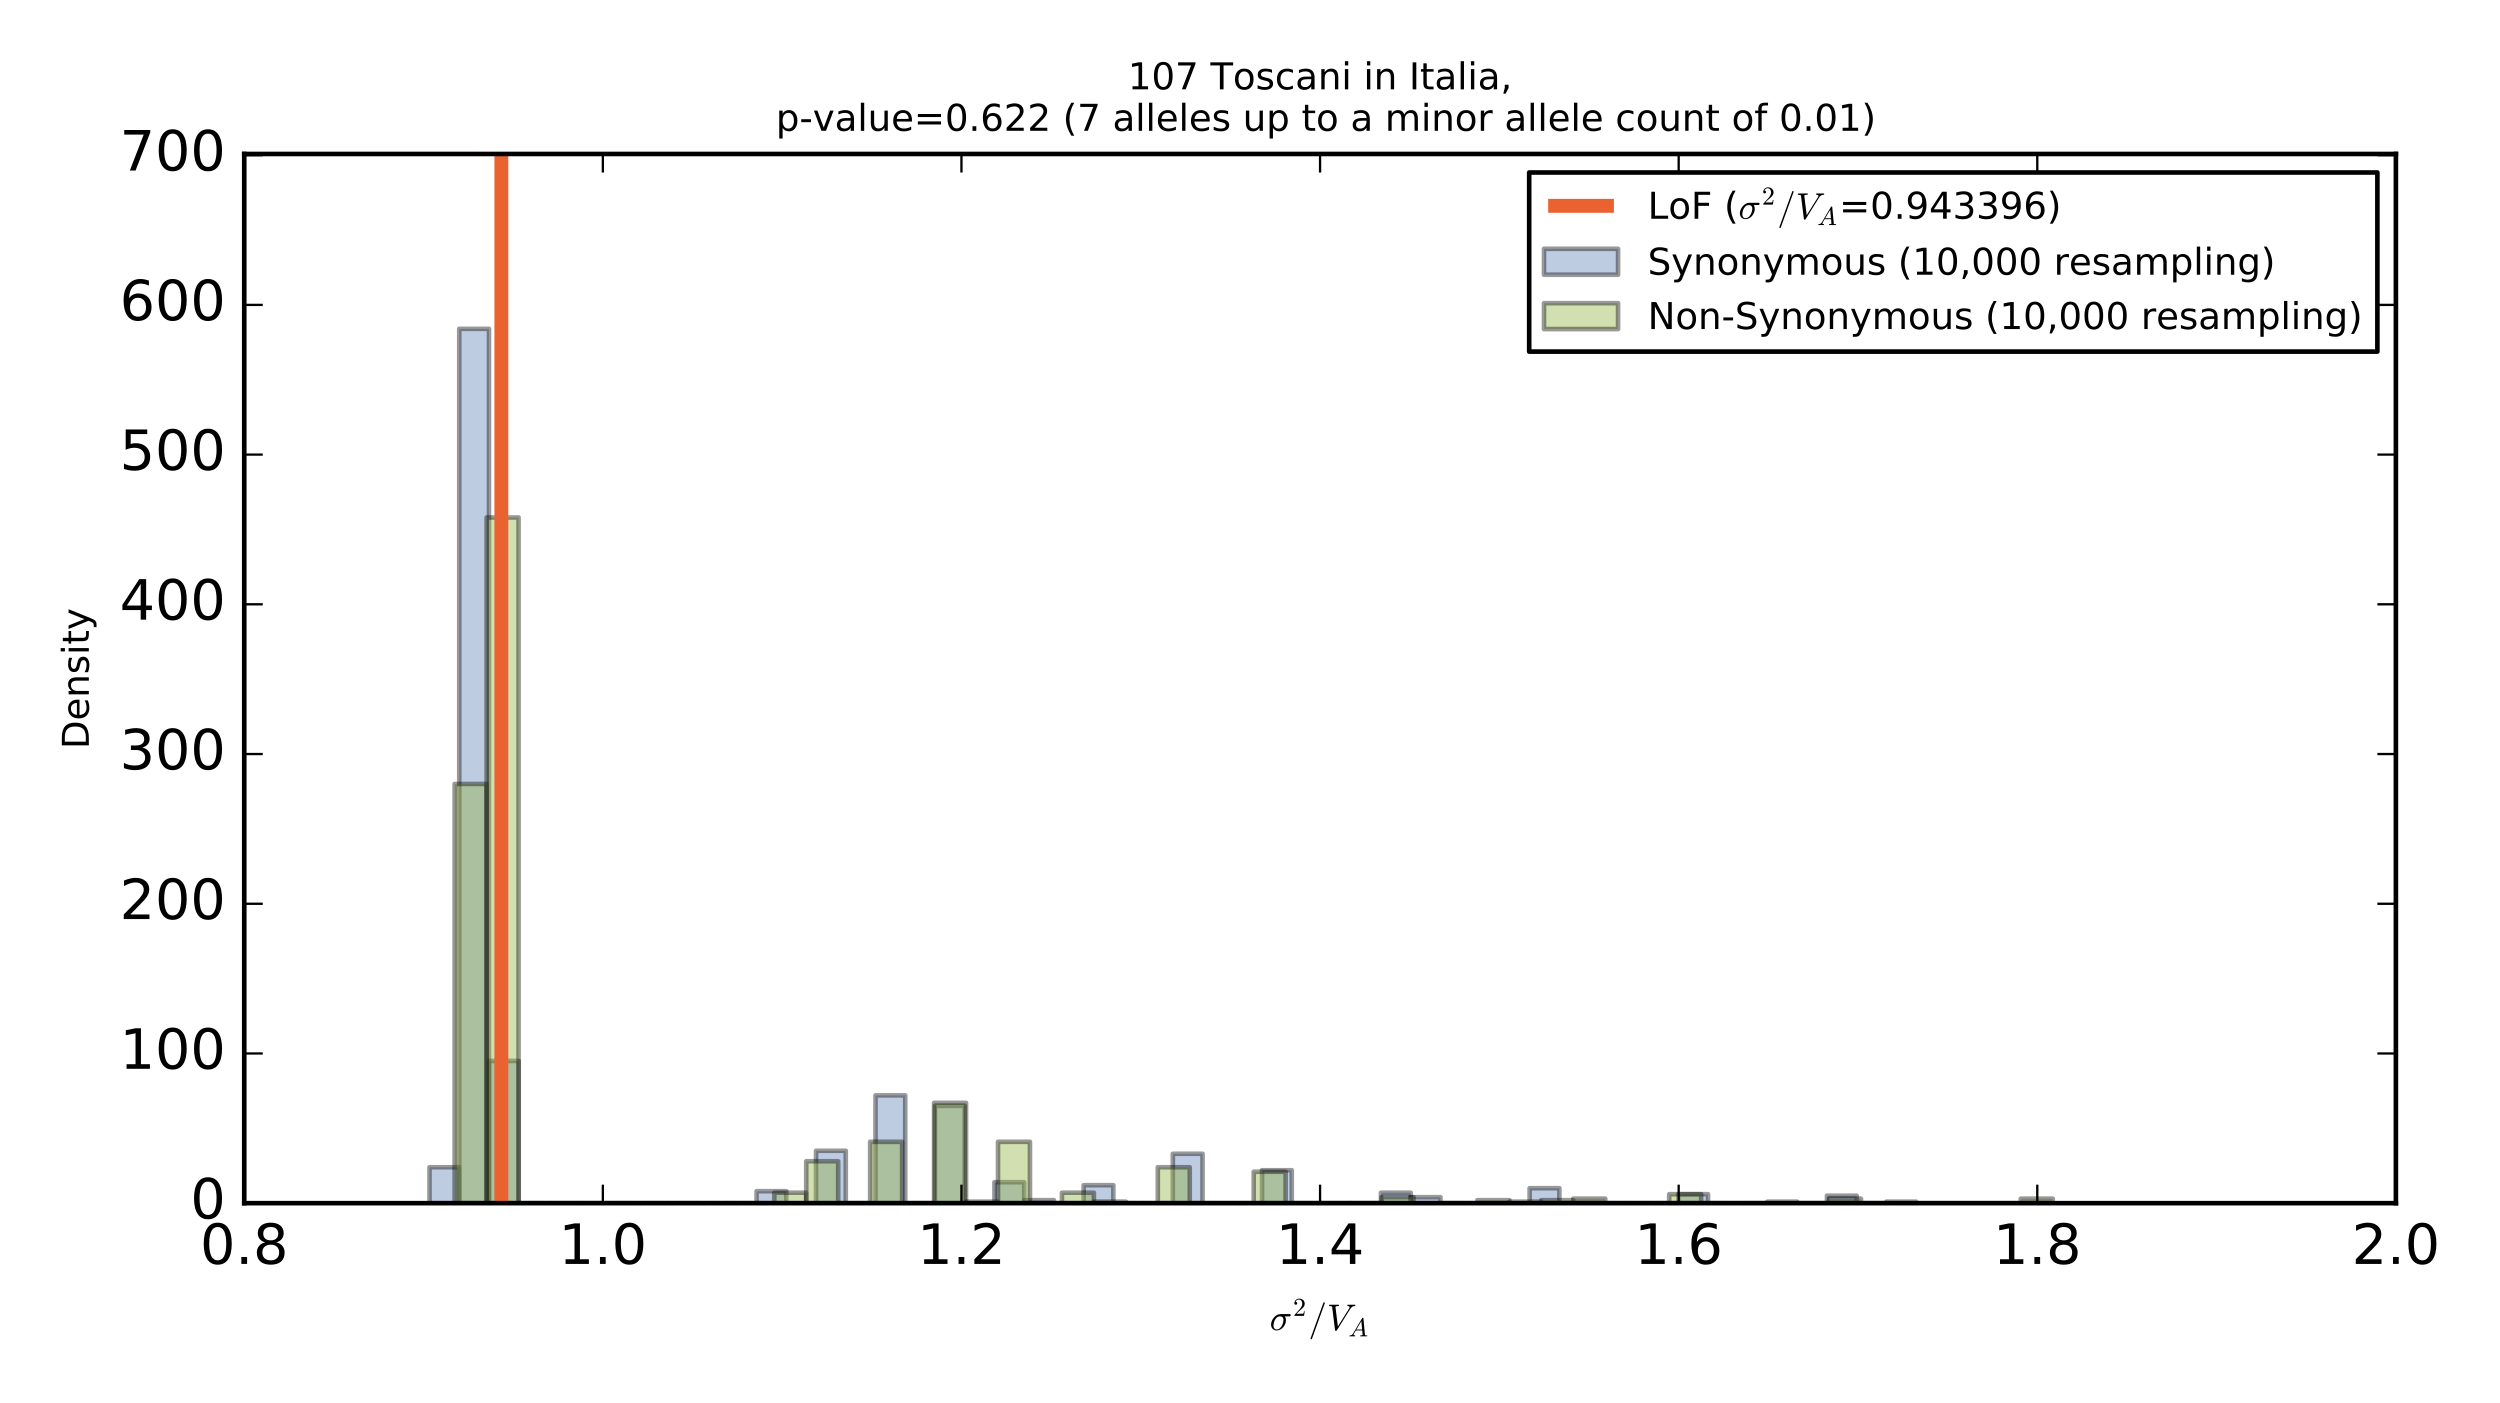 <?xml version="1.0" encoding="utf-8" standalone="no"?>
<!DOCTYPE svg PUBLIC "-//W3C//DTD SVG 1.1//EN"
  "http://www.w3.org/Graphics/SVG/1.1/DTD/svg11.dtd">
<!-- Created with matplotlib (http://matplotlib.org/) -->
<svg height="303pt" version="1.1" viewBox="0 0 540 303" width="540pt" xmlns="http://www.w3.org/2000/svg" xmlns:xlink="http://www.w3.org/1999/xlink">
 <defs>
  <style type="text/css">
*{stroke-linecap:butt;stroke-linejoin:round;stroke-miterlimit:100000;}
  </style>
 </defs>
 <g id="figure_1">
  <g id="patch_1">
   <path d="M 0 303.75 
L 540 303.75 
L 540 0 
L 0 0 
z
" style="fill:#ffffff;"/>
  </g>
  <g id="axes_1">
   <g id="patch_2">
    <path d="M 52.757 259.885 
L 517.513 259.885 
L 517.513 33.26 
L 52.757 33.26 
z
" style="fill:#ffffff;"/>
   </g>
   <g id="patch_3">
    <path clip-path="url(#peef23c85cb)" d="M 92.775 259.885 
L 99.198 259.885 
L 99.198 252.124 
L 92.775 252.124 
z
" style="fill:#5d80b4;opacity:0.4;stroke:#000000;stroke-linejoin:miter;"/>
   </g>
   <g id="patch_4">
    <path clip-path="url(#peef23c85cb)" d="M 99.198 259.885 
L 105.62 259.885 
L 105.62 71.031 
L 99.198 71.031 
z
" style="fill:#5d80b4;opacity:0.4;stroke:#000000;stroke-linejoin:miter;"/>
   </g>
   <g id="patch_5">
    <path clip-path="url(#peef23c85cb)" d="M 105.62 259.885 
L 112.042 259.885 
L 112.042 229.164 
L 105.62 229.164 
z
" style="fill:#5d80b4;opacity:0.4;stroke:#000000;stroke-linejoin:miter;"/>
   </g>
   <g id="patch_6">
    <path clip-path="url(#peef23c85cb)" d="M 112.042 259.885 
L 118.465 259.885 
L 118.465 259.885 
L 112.042 259.885 
z
" style="fill:#5d80b4;opacity:0.4;stroke:#000000;stroke-linejoin:miter;"/>
   </g>
   <g id="patch_7">
    <path clip-path="url(#peef23c85cb)" d="M 118.465 259.885 
L 124.887 259.885 
L 124.887 259.885 
L 118.465 259.885 
z
" style="fill:#5d80b4;opacity:0.4;stroke:#000000;stroke-linejoin:miter;"/>
   </g>
   <g id="patch_8">
    <path clip-path="url(#peef23c85cb)" d="M 124.887 259.885 
L 131.309 259.885 
L 131.309 259.885 
L 124.887 259.885 
z
" style="fill:#5d80b4;opacity:0.4;stroke:#000000;stroke-linejoin:miter;"/>
   </g>
   <g id="patch_9">
    <path clip-path="url(#peef23c85cb)" d="M 131.309 259.885 
L 137.732 259.885 
L 137.732 259.885 
L 131.309 259.885 
z
" style="fill:#5d80b4;opacity:0.4;stroke:#000000;stroke-linejoin:miter;"/>
   </g>
   <g id="patch_10">
    <path clip-path="url(#peef23c85cb)" d="M 137.732 259.885 
L 144.154 259.885 
L 144.154 259.885 
L 137.732 259.885 
z
" style="fill:#5d80b4;opacity:0.4;stroke:#000000;stroke-linejoin:miter;"/>
   </g>
   <g id="patch_11">
    <path clip-path="url(#peef23c85cb)" d="M 144.154 259.885 
L 150.576 259.885 
L 150.576 259.885 
L 144.154 259.885 
z
" style="fill:#5d80b4;opacity:0.4;stroke:#000000;stroke-linejoin:miter;"/>
   </g>
   <g id="patch_12">
    <path clip-path="url(#peef23c85cb)" d="M 150.576 259.885 
L 156.999 259.885 
L 156.999 259.885 
L 150.576 259.885 
z
" style="fill:#5d80b4;opacity:0.4;stroke:#000000;stroke-linejoin:miter;"/>
   </g>
   <g id="patch_13">
    <path clip-path="url(#peef23c85cb)" d="M 156.999 259.885 
L 163.421 259.885 
L 163.421 259.885 
L 156.999 259.885 
z
" style="fill:#5d80b4;opacity:0.4;stroke:#000000;stroke-linejoin:miter;"/>
   </g>
   <g id="patch_14">
    <path clip-path="url(#peef23c85cb)" d="M 163.421 259.885 
L 169.843 259.885 
L 169.843 257.298 
L 163.421 257.298 
z
" style="fill:#5d80b4;opacity:0.4;stroke:#000000;stroke-linejoin:miter;"/>
   </g>
   <g id="patch_15">
    <path clip-path="url(#peef23c85cb)" d="M 169.843 259.885 
L 176.265 259.885 
L 176.265 259.885 
L 169.843 259.885 
z
" style="fill:#5d80b4;opacity:0.4;stroke:#000000;stroke-linejoin:miter;"/>
   </g>
   <g id="patch_16">
    <path clip-path="url(#peef23c85cb)" d="M 176.265 259.885 
L 182.688 259.885 
L 182.688 248.567 
L 176.265 248.567 
z
" style="fill:#5d80b4;opacity:0.4;stroke:#000000;stroke-linejoin:miter;"/>
   </g>
   <g id="patch_17">
    <path clip-path="url(#peef23c85cb)" d="M 182.688 259.885 
L 189.11 259.885 
L 189.11 259.885 
L 182.688 259.885 
z
" style="fill:#5d80b4;opacity:0.4;stroke:#000000;stroke-linejoin:miter;"/>
   </g>
   <g id="patch_18">
    <path clip-path="url(#peef23c85cb)" d="M 189.11 259.885 
L 195.532 259.885 
L 195.532 236.602 
L 189.11 236.602 
z
" style="fill:#5d80b4;opacity:0.4;stroke:#000000;stroke-linejoin:miter;"/>
   </g>
   <g id="patch_19">
    <path clip-path="url(#peef23c85cb)" d="M 195.532 259.885 
L 201.955 259.885 
L 201.955 259.885 
L 195.532 259.885 
z
" style="fill:#5d80b4;opacity:0.4;stroke:#000000;stroke-linejoin:miter;"/>
   </g>
   <g id="patch_20">
    <path clip-path="url(#peef23c85cb)" d="M 201.955 259.885 
L 208.377 259.885 
L 208.377 238.865 
L 201.955 238.865 
z
" style="fill:#5d80b4;opacity:0.4;stroke:#000000;stroke-linejoin:miter;"/>
   </g>
   <g id="patch_21">
    <path clip-path="url(#peef23c85cb)" d="M 208.377 259.885 
L 214.799 259.885 
L 214.799 259.885 
L 208.377 259.885 
z
" style="fill:#5d80b4;opacity:0.4;stroke:#000000;stroke-linejoin:miter;"/>
   </g>
   <g id="patch_22">
    <path clip-path="url(#peef23c85cb)" d="M 214.799 259.885 
L 221.222 259.885 
L 221.222 255.358 
L 214.799 255.358 
z
" style="fill:#5d80b4;opacity:0.4;stroke:#000000;stroke-linejoin:miter;"/>
   </g>
   <g id="patch_23">
    <path clip-path="url(#peef23c85cb)" d="M 221.222 259.885 
L 227.644 259.885 
L 227.644 259.238 
L 221.222 259.238 
z
" style="fill:#5d80b4;opacity:0.4;stroke:#000000;stroke-linejoin:miter;"/>
   </g>
   <g id="patch_24">
    <path clip-path="url(#peef23c85cb)" d="M 227.644 259.885 
L 234.066 259.885 
L 234.066 259.885 
L 227.644 259.885 
z
" style="fill:#5d80b4;opacity:0.4;stroke:#000000;stroke-linejoin:miter;"/>
   </g>
   <g id="patch_25">
    <path clip-path="url(#peef23c85cb)" d="M 234.066 259.885 
L 240.488 259.885 
L 240.488 256.005 
L 234.066 256.005 
z
" style="fill:#5d80b4;opacity:0.4;stroke:#000000;stroke-linejoin:miter;"/>
   </g>
   <g id="patch_26">
    <path clip-path="url(#peef23c85cb)" d="M 240.488 259.885 
L 246.911 259.885 
L 246.911 259.885 
L 240.488 259.885 
z
" style="fill:#5d80b4;opacity:0.4;stroke:#000000;stroke-linejoin:miter;"/>
   </g>
   <g id="patch_27">
    <path clip-path="url(#peef23c85cb)" d="M 246.911 259.885 
L 253.333 259.885 
L 253.333 259.885 
L 246.911 259.885 
z
" style="fill:#5d80b4;opacity:0.4;stroke:#000000;stroke-linejoin:miter;"/>
   </g>
   <g id="patch_28">
    <path clip-path="url(#peef23c85cb)" d="M 253.333 259.885 
L 259.755 259.885 
L 259.755 249.214 
L 253.333 249.214 
z
" style="fill:#5d80b4;opacity:0.4;stroke:#000000;stroke-linejoin:miter;"/>
   </g>
   <g id="patch_29">
    <path clip-path="url(#peef23c85cb)" d="M 259.755 259.885 
L 266.178 259.885 
L 266.178 259.885 
L 259.755 259.885 
z
" style="fill:#5d80b4;opacity:0.4;stroke:#000000;stroke-linejoin:miter;"/>
   </g>
   <g id="patch_30">
    <path clip-path="url(#peef23c85cb)" d="M 266.178 259.885 
L 272.6 259.885 
L 272.6 259.885 
L 266.178 259.885 
z
" style="fill:#5d80b4;opacity:0.4;stroke:#000000;stroke-linejoin:miter;"/>
   </g>
   <g id="patch_31">
    <path clip-path="url(#peef23c85cb)" d="M 272.6 259.885 
L 279.022 259.885 
L 279.022 252.771 
L 272.6 252.771 
z
" style="fill:#5d80b4;opacity:0.4;stroke:#000000;stroke-linejoin:miter;"/>
   </g>
   <g id="patch_32">
    <path clip-path="url(#peef23c85cb)" d="M 279.022 259.885 
L 285.445 259.885 
L 285.445 259.885 
L 279.022 259.885 
z
" style="fill:#5d80b4;opacity:0.4;stroke:#000000;stroke-linejoin:miter;"/>
   </g>
   <g id="patch_33">
    <path clip-path="url(#peef23c85cb)" d="M 285.445 259.885 
L 291.867 259.885 
L 291.867 259.885 
L 285.445 259.885 
z
" style="fill:#5d80b4;opacity:0.4;stroke:#000000;stroke-linejoin:miter;"/>
   </g>
   <g id="patch_34">
    <path clip-path="url(#peef23c85cb)" d="M 291.867 259.885 
L 298.289 259.885 
L 298.289 259.885 
L 291.867 259.885 
z
" style="fill:#5d80b4;opacity:0.4;stroke:#000000;stroke-linejoin:miter;"/>
   </g>
   <g id="patch_35">
    <path clip-path="url(#peef23c85cb)" d="M 298.289 259.885 
L 304.711 259.885 
L 304.711 257.621 
L 298.289 257.621 
z
" style="fill:#5d80b4;opacity:0.4;stroke:#000000;stroke-linejoin:miter;"/>
   </g>
   <g id="patch_36">
    <path clip-path="url(#peef23c85cb)" d="M 304.711 259.885 
L 311.134 259.885 
L 311.134 258.592 
L 304.711 258.592 
z
" style="fill:#5d80b4;opacity:0.4;stroke:#000000;stroke-linejoin:miter;"/>
   </g>
   <g id="patch_37">
    <path clip-path="url(#peef23c85cb)" d="M 311.134 259.885 
L 317.556 259.885 
L 317.556 259.885 
L 311.134 259.885 
z
" style="fill:#5d80b4;opacity:0.4;stroke:#000000;stroke-linejoin:miter;"/>
   </g>
   <g id="patch_38">
    <path clip-path="url(#peef23c85cb)" d="M 317.556 259.885 
L 323.978 259.885 
L 323.978 259.885 
L 317.556 259.885 
z
" style="fill:#5d80b4;opacity:0.4;stroke:#000000;stroke-linejoin:miter;"/>
   </g>
   <g id="patch_39">
    <path clip-path="url(#peef23c85cb)" d="M 323.978 259.885 
L 330.401 259.885 
L 330.401 259.885 
L 323.978 259.885 
z
" style="fill:#5d80b4;opacity:0.4;stroke:#000000;stroke-linejoin:miter;"/>
   </g>
   <g id="patch_40">
    <path clip-path="url(#peef23c85cb)" d="M 330.401 259.885 
L 336.823 259.885 
L 336.823 256.651 
L 330.401 256.651 
z
" style="fill:#5d80b4;opacity:0.4;stroke:#000000;stroke-linejoin:miter;"/>
   </g>
   <g id="patch_41">
    <path clip-path="url(#peef23c85cb)" d="M 336.823 259.885 
L 343.245 259.885 
L 343.245 259.885 
L 336.823 259.885 
z
" style="fill:#5d80b4;opacity:0.4;stroke:#000000;stroke-linejoin:miter;"/>
   </g>
   <g id="patch_42">
    <path clip-path="url(#peef23c85cb)" d="M 343.245 259.885 
L 349.668 259.885 
L 349.668 259.885 
L 343.245 259.885 
z
" style="fill:#5d80b4;opacity:0.4;stroke:#000000;stroke-linejoin:miter;"/>
   </g>
   <g id="patch_43">
    <path clip-path="url(#peef23c85cb)" d="M 349.668 259.885 
L 356.09 259.885 
L 356.09 259.885 
L 349.668 259.885 
z
" style="fill:#5d80b4;opacity:0.4;stroke:#000000;stroke-linejoin:miter;"/>
   </g>
   <g id="patch_44">
    <path clip-path="url(#peef23c85cb)" d="M 356.09 259.885 
L 362.512 259.885 
L 362.512 259.885 
L 356.09 259.885 
z
" style="fill:#5d80b4;opacity:0.4;stroke:#000000;stroke-linejoin:miter;"/>
   </g>
   <g id="patch_45">
    <path clip-path="url(#peef23c85cb)" d="M 362.512 259.885 
L 368.935 259.885 
L 368.935 257.945 
L 362.512 257.945 
z
" style="fill:#5d80b4;opacity:0.4;stroke:#000000;stroke-linejoin:miter;"/>
   </g>
   <g id="patch_46">
    <path clip-path="url(#peef23c85cb)" d="M 368.935 259.885 
L 375.357 259.885 
L 375.357 259.885 
L 368.935 259.885 
z
" style="fill:#5d80b4;opacity:0.4;stroke:#000000;stroke-linejoin:miter;"/>
   </g>
   <g id="patch_47">
    <path clip-path="url(#peef23c85cb)" d="M 375.357 259.885 
L 381.779 259.885 
L 381.779 259.885 
L 375.357 259.885 
z
" style="fill:#5d80b4;opacity:0.4;stroke:#000000;stroke-linejoin:miter;"/>
   </g>
   <g id="patch_48">
    <path clip-path="url(#peef23c85cb)" d="M 381.779 259.885 
L 388.201 259.885 
L 388.201 259.562 
L 381.779 259.562 
z
" style="fill:#5d80b4;opacity:0.4;stroke:#000000;stroke-linejoin:miter;"/>
   </g>
   <g id="patch_49">
    <path clip-path="url(#peef23c85cb)" d="M 388.201 259.885 
L 394.624 259.885 
L 394.624 259.885 
L 388.201 259.885 
z
" style="fill:#5d80b4;opacity:0.4;stroke:#000000;stroke-linejoin:miter;"/>
   </g>
   <g id="patch_50">
    <path clip-path="url(#peef23c85cb)" d="M 394.624 259.885 
L 401.046 259.885 
L 401.046 258.268 
L 394.624 258.268 
z
" style="fill:#5d80b4;opacity:0.4;stroke:#000000;stroke-linejoin:miter;"/>
   </g>
   <g id="patch_51">
    <path clip-path="url(#peef23c85cb)" d="M 401.046 259.885 
L 407.468 259.885 
L 407.468 259.885 
L 401.046 259.885 
z
" style="fill:#5d80b4;opacity:0.4;stroke:#000000;stroke-linejoin:miter;"/>
   </g>
   <g id="patch_52">
    <path clip-path="url(#peef23c85cb)" d="M 407.468 259.885 
L 413.891 259.885 
L 413.891 259.562 
L 407.468 259.562 
z
" style="fill:#5d80b4;opacity:0.4;stroke:#000000;stroke-linejoin:miter;"/>
   </g>
   <g id="patch_53">
    <path clip-path="url(#peef23c85cb)" d="M 98.204 259.885 
L 105.108 259.885 
L 105.108 169.339 
L 98.204 169.339 
z
" style="fill:#8fb03e;opacity:0.4;stroke:#000000;stroke-linejoin:miter;"/>
   </g>
   <g id="patch_54">
    <path clip-path="url(#peef23c85cb)" d="M 105.108 259.885 
L 112.011 259.885 
L 112.011 111.777 
L 105.108 111.777 
z
" style="fill:#8fb03e;opacity:0.4;stroke:#000000;stroke-linejoin:miter;"/>
   </g>
   <g id="patch_55">
    <path clip-path="url(#peef23c85cb)" d="M 112.011 259.885 
L 118.915 259.885 
L 118.915 259.885 
L 112.011 259.885 
z
" style="fill:#8fb03e;opacity:0.4;stroke:#000000;stroke-linejoin:miter;"/>
   </g>
   <g id="patch_56">
    <path clip-path="url(#peef23c85cb)" d="M 118.915 259.885 
L 125.819 259.885 
L 125.819 259.885 
L 118.915 259.885 
z
" style="fill:#8fb03e;opacity:0.4;stroke:#000000;stroke-linejoin:miter;"/>
   </g>
   <g id="patch_57">
    <path clip-path="url(#peef23c85cb)" d="M 125.819 259.885 
L 132.723 259.885 
L 132.723 259.885 
L 125.819 259.885 
z
" style="fill:#8fb03e;opacity:0.4;stroke:#000000;stroke-linejoin:miter;"/>
   </g>
   <g id="patch_58">
    <path clip-path="url(#peef23c85cb)" d="M 132.723 259.885 
L 139.627 259.885 
L 139.627 259.885 
L 132.723 259.885 
z
" style="fill:#8fb03e;opacity:0.4;stroke:#000000;stroke-linejoin:miter;"/>
   </g>
   <g id="patch_59">
    <path clip-path="url(#peef23c85cb)" d="M 139.627 259.885 
L 146.53 259.885 
L 146.53 259.885 
L 139.627 259.885 
z
" style="fill:#8fb03e;opacity:0.4;stroke:#000000;stroke-linejoin:miter;"/>
   </g>
   <g id="patch_60">
    <path clip-path="url(#peef23c85cb)" d="M 146.53 259.885 
L 153.434 259.885 
L 153.434 259.885 
L 146.53 259.885 
z
" style="fill:#8fb03e;opacity:0.4;stroke:#000000;stroke-linejoin:miter;"/>
   </g>
   <g id="patch_61">
    <path clip-path="url(#peef23c85cb)" d="M 153.434 259.885 
L 160.338 259.885 
L 160.338 259.885 
L 153.434 259.885 
z
" style="fill:#8fb03e;opacity:0.4;stroke:#000000;stroke-linejoin:miter;"/>
   </g>
   <g id="patch_62">
    <path clip-path="url(#peef23c85cb)" d="M 160.338 259.885 
L 167.242 259.885 
L 167.242 259.885 
L 160.338 259.885 
z
" style="fill:#8fb03e;opacity:0.4;stroke:#000000;stroke-linejoin:miter;"/>
   </g>
   <g id="patch_63">
    <path clip-path="url(#peef23c85cb)" d="M 167.242 259.885 
L 174.146 259.885 
L 174.146 257.621 
L 167.242 257.621 
z
" style="fill:#8fb03e;opacity:0.4;stroke:#000000;stroke-linejoin:miter;"/>
   </g>
   <g id="patch_64">
    <path clip-path="url(#peef23c85cb)" d="M 174.146 259.885 
L 181.049 259.885 
L 181.049 250.83 
L 174.146 250.83 
z
" style="fill:#8fb03e;opacity:0.4;stroke:#000000;stroke-linejoin:miter;"/>
   </g>
   <g id="patch_65">
    <path clip-path="url(#peef23c85cb)" d="M 181.049 259.885 
L 187.953 259.885 
L 187.953 259.885 
L 181.049 259.885 
z
" style="fill:#8fb03e;opacity:0.4;stroke:#000000;stroke-linejoin:miter;"/>
   </g>
   <g id="patch_66">
    <path clip-path="url(#peef23c85cb)" d="M 187.953 259.885 
L 194.857 259.885 
L 194.857 246.627 
L 187.953 246.627 
z
" style="fill:#8fb03e;opacity:0.4;stroke:#000000;stroke-linejoin:miter;"/>
   </g>
   <g id="patch_67">
    <path clip-path="url(#peef23c85cb)" d="M 194.857 259.885 
L 201.761 259.885 
L 201.761 259.885 
L 194.857 259.885 
z
" style="fill:#8fb03e;opacity:0.4;stroke:#000000;stroke-linejoin:miter;"/>
   </g>
   <g id="patch_68">
    <path clip-path="url(#peef23c85cb)" d="M 201.761 259.885 
L 208.665 259.885 
L 208.665 238.219 
L 201.761 238.219 
z
" style="fill:#8fb03e;opacity:0.4;stroke:#000000;stroke-linejoin:miter;"/>
   </g>
   <g id="patch_69">
    <path clip-path="url(#peef23c85cb)" d="M 208.665 259.885 
L 215.568 259.885 
L 215.568 259.562 
L 208.665 259.562 
z
" style="fill:#8fb03e;opacity:0.4;stroke:#000000;stroke-linejoin:miter;"/>
   </g>
   <g id="patch_70">
    <path clip-path="url(#peef23c85cb)" d="M 215.568 259.885 
L 222.472 259.885 
L 222.472 246.627 
L 215.568 246.627 
z
" style="fill:#8fb03e;opacity:0.4;stroke:#000000;stroke-linejoin:miter;"/>
   </g>
   <g id="patch_71">
    <path clip-path="url(#peef23c85cb)" d="M 222.472 259.885 
L 229.376 259.885 
L 229.376 259.885 
L 222.472 259.885 
z
" style="fill:#8fb03e;opacity:0.4;stroke:#000000;stroke-linejoin:miter;"/>
   </g>
   <g id="patch_72">
    <path clip-path="url(#peef23c85cb)" d="M 229.376 259.885 
L 236.28 259.885 
L 236.28 257.621 
L 229.376 257.621 
z
" style="fill:#8fb03e;opacity:0.4;stroke:#000000;stroke-linejoin:miter;"/>
   </g>
   <g id="patch_73">
    <path clip-path="url(#peef23c85cb)" d="M 236.28 259.885 
L 243.184 259.885 
L 243.184 259.562 
L 236.28 259.562 
z
" style="fill:#8fb03e;opacity:0.4;stroke:#000000;stroke-linejoin:miter;"/>
   </g>
   <g id="patch_74">
    <path clip-path="url(#peef23c85cb)" d="M 243.184 259.885 
L 250.087 259.885 
L 250.087 259.885 
L 243.184 259.885 
z
" style="fill:#8fb03e;opacity:0.4;stroke:#000000;stroke-linejoin:miter;"/>
   </g>
   <g id="patch_75">
    <path clip-path="url(#peef23c85cb)" d="M 250.087 259.885 
L 256.991 259.885 
L 256.991 252.124 
L 250.087 252.124 
z
" style="fill:#8fb03e;opacity:0.4;stroke:#000000;stroke-linejoin:miter;"/>
   </g>
   <g id="patch_76">
    <path clip-path="url(#peef23c85cb)" d="M 256.991 259.885 
L 263.895 259.885 
L 263.895 259.885 
L 256.991 259.885 
z
" style="fill:#8fb03e;opacity:0.4;stroke:#000000;stroke-linejoin:miter;"/>
   </g>
   <g id="patch_77">
    <path clip-path="url(#peef23c85cb)" d="M 263.895 259.885 
L 270.799 259.885 
L 270.799 259.885 
L 263.895 259.885 
z
" style="fill:#8fb03e;opacity:0.4;stroke:#000000;stroke-linejoin:miter;"/>
   </g>
   <g id="patch_78">
    <path clip-path="url(#peef23c85cb)" d="M 270.799 259.885 
L 277.703 259.885 
L 277.703 253.094 
L 270.799 253.094 
z
" style="fill:#8fb03e;opacity:0.4;stroke:#000000;stroke-linejoin:miter;"/>
   </g>
   <g id="patch_79">
    <path clip-path="url(#peef23c85cb)" d="M 277.703 259.885 
L 284.606 259.885 
L 284.606 259.885 
L 277.703 259.885 
z
" style="fill:#8fb03e;opacity:0.4;stroke:#000000;stroke-linejoin:miter;"/>
   </g>
   <g id="patch_80">
    <path clip-path="url(#peef23c85cb)" d="M 284.606 259.885 
L 291.51 259.885 
L 291.51 259.885 
L 284.606 259.885 
z
" style="fill:#8fb03e;opacity:0.4;stroke:#000000;stroke-linejoin:miter;"/>
   </g>
   <g id="patch_81">
    <path clip-path="url(#peef23c85cb)" d="M 291.51 259.885 
L 298.414 259.885 
L 298.414 259.885 
L 291.51 259.885 
z
" style="fill:#8fb03e;opacity:0.4;stroke:#000000;stroke-linejoin:miter;"/>
   </g>
   <g id="patch_82">
    <path clip-path="url(#peef23c85cb)" d="M 298.414 259.885 
L 305.318 259.885 
L 305.318 258.592 
L 298.414 258.592 
z
" style="fill:#8fb03e;opacity:0.4;stroke:#000000;stroke-linejoin:miter;"/>
   </g>
   <g id="patch_83">
    <path clip-path="url(#peef23c85cb)" d="M 305.318 259.885 
L 312.222 259.885 
L 312.222 259.885 
L 305.318 259.885 
z
" style="fill:#8fb03e;opacity:0.4;stroke:#000000;stroke-linejoin:miter;"/>
   </g>
   <g id="patch_84">
    <path clip-path="url(#peef23c85cb)" d="M 312.222 259.885 
L 319.125 259.885 
L 319.125 259.885 
L 312.222 259.885 
z
" style="fill:#8fb03e;opacity:0.4;stroke:#000000;stroke-linejoin:miter;"/>
   </g>
   <g id="patch_85">
    <path clip-path="url(#peef23c85cb)" d="M 319.125 259.885 
L 326.029 259.885 
L 326.029 259.238 
L 319.125 259.238 
z
" style="fill:#8fb03e;opacity:0.4;stroke:#000000;stroke-linejoin:miter;"/>
   </g>
   <g id="patch_86">
    <path clip-path="url(#peef23c85cb)" d="M 326.029 259.885 
L 332.933 259.885 
L 332.933 259.562 
L 326.029 259.562 
z
" style="fill:#8fb03e;opacity:0.4;stroke:#000000;stroke-linejoin:miter;"/>
   </g>
   <g id="patch_87">
    <path clip-path="url(#peef23c85cb)" d="M 332.933 259.885 
L 339.837 259.885 
L 339.837 259.238 
L 332.933 259.238 
z
" style="fill:#8fb03e;opacity:0.4;stroke:#000000;stroke-linejoin:miter;"/>
   </g>
   <g id="patch_88">
    <path clip-path="url(#peef23c85cb)" d="M 339.837 259.885 
L 346.741 259.885 
L 346.741 258.915 
L 339.837 258.915 
z
" style="fill:#8fb03e;opacity:0.4;stroke:#000000;stroke-linejoin:miter;"/>
   </g>
   <g id="patch_89">
    <path clip-path="url(#peef23c85cb)" d="M 346.741 259.885 
L 353.645 259.885 
L 353.645 259.885 
L 346.741 259.885 
z
" style="fill:#8fb03e;opacity:0.4;stroke:#000000;stroke-linejoin:miter;"/>
   </g>
   <g id="patch_90">
    <path clip-path="url(#peef23c85cb)" d="M 353.645 259.885 
L 360.548 259.885 
L 360.548 259.885 
L 353.645 259.885 
z
" style="fill:#8fb03e;opacity:0.4;stroke:#000000;stroke-linejoin:miter;"/>
   </g>
   <g id="patch_91">
    <path clip-path="url(#peef23c85cb)" d="M 360.548 259.885 
L 367.452 259.885 
L 367.452 257.945 
L 360.548 257.945 
z
" style="fill:#8fb03e;opacity:0.4;stroke:#000000;stroke-linejoin:miter;"/>
   </g>
   <g id="patch_92">
    <path clip-path="url(#peef23c85cb)" d="M 367.452 259.885 
L 374.356 259.885 
L 374.356 259.885 
L 367.452 259.885 
z
" style="fill:#8fb03e;opacity:0.4;stroke:#000000;stroke-linejoin:miter;"/>
   </g>
   <g id="patch_93">
    <path clip-path="url(#peef23c85cb)" d="M 374.356 259.885 
L 381.26 259.885 
L 381.26 259.885 
L 374.356 259.885 
z
" style="fill:#8fb03e;opacity:0.4;stroke:#000000;stroke-linejoin:miter;"/>
   </g>
   <g id="patch_94">
    <path clip-path="url(#peef23c85cb)" d="M 381.26 259.885 
L 388.164 259.885 
L 388.164 259.885 
L 381.26 259.885 
z
" style="fill:#8fb03e;opacity:0.4;stroke:#000000;stroke-linejoin:miter;"/>
   </g>
   <g id="patch_95">
    <path clip-path="url(#peef23c85cb)" d="M 388.164 259.885 
L 395.067 259.885 
L 395.067 259.885 
L 388.164 259.885 
z
" style="fill:#8fb03e;opacity:0.4;stroke:#000000;stroke-linejoin:miter;"/>
   </g>
   <g id="patch_96">
    <path clip-path="url(#peef23c85cb)" d="M 395.067 259.885 
L 401.971 259.885 
L 401.971 258.915 
L 395.067 258.915 
z
" style="fill:#8fb03e;opacity:0.4;stroke:#000000;stroke-linejoin:miter;"/>
   </g>
   <g id="patch_97">
    <path clip-path="url(#peef23c85cb)" d="M 401.971 259.885 
L 408.875 259.885 
L 408.875 259.885 
L 401.971 259.885 
z
" style="fill:#8fb03e;opacity:0.4;stroke:#000000;stroke-linejoin:miter;"/>
   </g>
   <g id="patch_98">
    <path clip-path="url(#peef23c85cb)" d="M 408.875 259.885 
L 415.779 259.885 
L 415.779 259.885 
L 408.875 259.885 
z
" style="fill:#8fb03e;opacity:0.4;stroke:#000000;stroke-linejoin:miter;"/>
   </g>
   <g id="patch_99">
    <path clip-path="url(#peef23c85cb)" d="M 415.779 259.885 
L 422.683 259.885 
L 422.683 259.885 
L 415.779 259.885 
z
" style="fill:#8fb03e;opacity:0.4;stroke:#000000;stroke-linejoin:miter;"/>
   </g>
   <g id="patch_100">
    <path clip-path="url(#peef23c85cb)" d="M 422.683 259.885 
L 429.586 259.885 
L 429.586 259.885 
L 422.683 259.885 
z
" style="fill:#8fb03e;opacity:0.4;stroke:#000000;stroke-linejoin:miter;"/>
   </g>
   <g id="patch_101">
    <path clip-path="url(#peef23c85cb)" d="M 429.586 259.885 
L 436.49 259.885 
L 436.49 259.885 
L 429.586 259.885 
z
" style="fill:#8fb03e;opacity:0.4;stroke:#000000;stroke-linejoin:miter;"/>
   </g>
   <g id="patch_102">
    <path clip-path="url(#peef23c85cb)" d="M 436.49 259.885 
L 443.394 259.885 
L 443.394 258.915 
L 436.49 258.915 
z
" style="fill:#8fb03e;opacity:0.4;stroke:#000000;stroke-linejoin:miter;"/>
   </g>
   <g id="line2d_1">
    <path clip-path="url(#peef23c85cb)" d="M 108.294 259.885 
L 108.294 33.26 
" style="fill:none;stroke:#eb6231;stroke-linecap:square;stroke-width:3.0;"/>
   </g>
   <g id="patch_103">
    <path d="M 52.757 33.26 
L 517.513 33.26 
" style="fill:none;stroke:#000000;stroke-linecap:square;stroke-linejoin:miter;"/>
   </g>
   <g id="patch_104">
    <path d="M 517.513 259.885 
L 517.513 33.26 
" style="fill:none;stroke:#000000;stroke-linecap:square;stroke-linejoin:miter;"/>
   </g>
   <g id="patch_105">
    <path d="M 52.757 259.885 
L 517.513 259.885 
" style="fill:none;stroke:#000000;stroke-linecap:square;stroke-linejoin:miter;"/>
   </g>
   <g id="patch_106">
    <path d="M 52.757 259.885 
L 52.757 33.26 
" style="fill:none;stroke:#000000;stroke-linecap:square;stroke-linejoin:miter;"/>
   </g>
   <g id="matplotlib.axis_1">
    <g id="xtick_1">
     <g id="line2d_2">
      <defs>
       <path d="M 0 0 
L 0 -4 
" id="m2ab1a9c534" style="stroke:#000000;stroke-width:0.5;"/>
      </defs>
      <g>
       <use style="stroke:#000000;stroke-width:0.5;" x="52.757" xlink:href="#m2ab1a9c534" y="259.885"/>
      </g>
     </g>
     <g id="line2d_3">
      <defs>
       <path d="M 0 0 
L 0 4 
" id="m7d7d5096a6" style="stroke:#000000;stroke-width:0.5;"/>
      </defs>
      <g>
       <use style="stroke:#000000;stroke-width:0.5;" x="52.757" xlink:href="#m7d7d5096a6" y="33.26"/>
      </g>
     </g>
     <g id="text_1">
      <!-- 0.8 -->
      <defs>
       <path d="M 31.781 34.625 
Q 24.75 34.625 20.719 30.859 
Q 16.703 27.094 16.703 20.516 
Q 16.703 13.922 20.719 10.156 
Q 24.75 6.391 31.781 6.391 
Q 38.812 6.391 42.859 10.172 
Q 46.922 13.969 46.922 20.516 
Q 46.922 27.094 42.891 30.859 
Q 38.875 34.625 31.781 34.625 
M 21.922 38.812 
Q 15.578 40.375 12.031 44.719 
Q 8.5 49.078 8.5 55.328 
Q 8.5 64.062 14.719 69.141 
Q 20.953 74.219 31.781 74.219 
Q 42.672 74.219 48.875 69.141 
Q 55.078 64.062 55.078 55.328 
Q 55.078 49.078 51.531 44.719 
Q 48 40.375 41.703 38.812 
Q 48.828 37.156 52.797 32.312 
Q 56.781 27.484 56.781 20.516 
Q 56.781 9.906 50.312 4.234 
Q 43.844 -1.422 31.781 -1.422 
Q 19.734 -1.422 13.25 4.234 
Q 6.781 9.906 6.781 20.516 
Q 6.781 27.484 10.781 32.312 
Q 14.797 37.156 21.922 38.812 
M 18.312 54.391 
Q 18.312 48.734 21.844 45.562 
Q 25.391 42.391 31.781 42.391 
Q 38.141 42.391 41.719 45.562 
Q 45.312 48.734 45.312 54.391 
Q 45.312 60.062 41.719 63.234 
Q 38.141 66.406 31.781 66.406 
Q 25.391 66.406 21.844 63.234 
Q 18.312 60.062 18.312 54.391 
" id="BitstreamVeraSans-Roman-38"/>
       <path d="M 10.688 12.406 
L 21 12.406 
L 21 0 
L 10.688 0 
z
" id="BitstreamVeraSans-Roman-2e"/>
       <path d="M 31.781 66.406 
Q 24.172 66.406 20.328 58.906 
Q 16.5 51.422 16.5 36.375 
Q 16.5 21.391 20.328 13.891 
Q 24.172 6.391 31.781 6.391 
Q 39.453 6.391 43.281 13.891 
Q 47.125 21.391 47.125 36.375 
Q 47.125 51.422 43.281 58.906 
Q 39.453 66.406 31.781 66.406 
M 31.781 74.219 
Q 44.047 74.219 50.516 64.516 
Q 56.984 54.828 56.984 36.375 
Q 56.984 17.969 50.516 8.266 
Q 44.047 -1.422 31.781 -1.422 
Q 19.531 -1.422 13.062 8.266 
Q 6.594 17.969 6.594 36.375 
Q 6.594 54.828 13.062 64.516 
Q 19.531 74.219 31.781 74.219 
" id="BitstreamVeraSans-Roman-30"/>
      </defs>
      <g transform="translate(43.215 273.003)scale(0.12 -0.12)">
       <use xlink:href="#BitstreamVeraSans-Roman-30"/>
       <use x="63.623" xlink:href="#BitstreamVeraSans-Roman-2e"/>
       <use x="95.41" xlink:href="#BitstreamVeraSans-Roman-38"/>
      </g>
     </g>
    </g>
    <g id="xtick_2">
     <g id="line2d_4">
      <g>
       <use style="stroke:#000000;stroke-width:0.5;" x="130.216" xlink:href="#m2ab1a9c534" y="259.885"/>
      </g>
     </g>
     <g id="line2d_5">
      <g>
       <use style="stroke:#000000;stroke-width:0.5;" x="130.216" xlink:href="#m7d7d5096a6" y="33.26"/>
      </g>
     </g>
     <g id="text_2">
      <!-- 1.0 -->
      <defs>
       <path d="M 12.406 8.297 
L 28.516 8.297 
L 28.516 63.922 
L 10.984 60.406 
L 10.984 69.391 
L 28.422 72.906 
L 38.281 72.906 
L 38.281 8.297 
L 54.391 8.297 
L 54.391 0 
L 12.406 0 
z
" id="BitstreamVeraSans-Roman-31"/>
      </defs>
      <g transform="translate(120.674 273.003)scale(0.12 -0.12)">
       <use xlink:href="#BitstreamVeraSans-Roman-31"/>
       <use x="63.623" xlink:href="#BitstreamVeraSans-Roman-2e"/>
       <use x="95.41" xlink:href="#BitstreamVeraSans-Roman-30"/>
      </g>
     </g>
    </g>
    <g id="xtick_3">
     <g id="line2d_6">
      <g>
       <use style="stroke:#000000;stroke-width:0.5;" x="207.675" xlink:href="#m2ab1a9c534" y="259.885"/>
      </g>
     </g>
     <g id="line2d_7">
      <g>
       <use style="stroke:#000000;stroke-width:0.5;" x="207.675" xlink:href="#m7d7d5096a6" y="33.26"/>
      </g>
     </g>
     <g id="text_3">
      <!-- 1.2 -->
      <defs>
       <path d="M 19.188 8.297 
L 53.609 8.297 
L 53.609 0 
L 7.328 0 
L 7.328 8.297 
Q 12.938 14.109 22.625 23.891 
Q 32.328 33.688 34.812 36.531 
Q 39.547 41.844 41.422 45.531 
Q 43.312 49.219 43.312 52.781 
Q 43.312 58.594 39.234 62.25 
Q 35.156 65.922 28.609 65.922 
Q 23.969 65.922 18.812 64.312 
Q 13.672 62.703 7.812 59.422 
L 7.812 69.391 
Q 13.766 71.781 18.938 73 
Q 24.125 74.219 28.422 74.219 
Q 39.75 74.219 46.484 68.547 
Q 53.219 62.891 53.219 53.422 
Q 53.219 48.922 51.531 44.891 
Q 49.859 40.875 45.406 35.406 
Q 44.188 33.984 37.641 27.219 
Q 31.109 20.453 19.188 8.297 
" id="BitstreamVeraSans-Roman-32"/>
      </defs>
      <g transform="translate(198.134 273.003)scale(0.12 -0.12)">
       <use xlink:href="#BitstreamVeraSans-Roman-31"/>
       <use x="63.623" xlink:href="#BitstreamVeraSans-Roman-2e"/>
       <use x="95.41" xlink:href="#BitstreamVeraSans-Roman-32"/>
      </g>
     </g>
    </g>
    <g id="xtick_4">
     <g id="line2d_8">
      <g>
       <use style="stroke:#000000;stroke-width:0.5;" x="285.135" xlink:href="#m2ab1a9c534" y="259.885"/>
      </g>
     </g>
     <g id="line2d_9">
      <g>
       <use style="stroke:#000000;stroke-width:0.5;" x="285.135" xlink:href="#m7d7d5096a6" y="33.26"/>
      </g>
     </g>
     <g id="text_4">
      <!-- 1.4 -->
      <defs>
       <path d="M 37.797 64.312 
L 12.891 25.391 
L 37.797 25.391 
z
M 35.203 72.906 
L 47.609 72.906 
L 47.609 25.391 
L 58.016 25.391 
L 58.016 17.188 
L 47.609 17.188 
L 47.609 0 
L 37.797 0 
L 37.797 17.188 
L 4.891 17.188 
L 4.891 26.703 
z
" id="BitstreamVeraSans-Roman-34"/>
      </defs>
      <g transform="translate(275.593 273.003)scale(0.12 -0.12)">
       <use xlink:href="#BitstreamVeraSans-Roman-31"/>
       <use x="63.623" xlink:href="#BitstreamVeraSans-Roman-2e"/>
       <use x="95.41" xlink:href="#BitstreamVeraSans-Roman-34"/>
      </g>
     </g>
    </g>
    <g id="xtick_5">
     <g id="line2d_10">
      <g>
       <use style="stroke:#000000;stroke-width:0.5;" x="362.594" xlink:href="#m2ab1a9c534" y="259.885"/>
      </g>
     </g>
     <g id="line2d_11">
      <g>
       <use style="stroke:#000000;stroke-width:0.5;" x="362.594" xlink:href="#m7d7d5096a6" y="33.26"/>
      </g>
     </g>
     <g id="text_5">
      <!-- 1.6 -->
      <defs>
       <path d="M 33.016 40.375 
Q 26.375 40.375 22.484 35.828 
Q 18.609 31.297 18.609 23.391 
Q 18.609 15.531 22.484 10.953 
Q 26.375 6.391 33.016 6.391 
Q 39.656 6.391 43.531 10.953 
Q 47.406 15.531 47.406 23.391 
Q 47.406 31.297 43.531 35.828 
Q 39.656 40.375 33.016 40.375 
M 52.594 71.297 
L 52.594 62.312 
Q 48.875 64.062 45.094 64.984 
Q 41.312 65.922 37.594 65.922 
Q 27.828 65.922 22.672 59.328 
Q 17.531 52.734 16.797 39.406 
Q 19.672 43.656 24.016 45.922 
Q 28.375 48.188 33.594 48.188 
Q 44.578 48.188 50.953 41.516 
Q 57.328 34.859 57.328 23.391 
Q 57.328 12.156 50.688 5.359 
Q 44.047 -1.422 33.016 -1.422 
Q 20.359 -1.422 13.672 8.266 
Q 6.984 17.969 6.984 36.375 
Q 6.984 53.656 15.188 63.938 
Q 23.391 74.219 37.203 74.219 
Q 40.922 74.219 44.703 73.484 
Q 48.484 72.75 52.594 71.297 
" id="BitstreamVeraSans-Roman-36"/>
      </defs>
      <g transform="translate(353.052 273.003)scale(0.12 -0.12)">
       <use xlink:href="#BitstreamVeraSans-Roman-31"/>
       <use x="63.623" xlink:href="#BitstreamVeraSans-Roman-2e"/>
       <use x="95.41" xlink:href="#BitstreamVeraSans-Roman-36"/>
      </g>
     </g>
    </g>
    <g id="xtick_6">
     <g id="line2d_12">
      <g>
       <use style="stroke:#000000;stroke-width:0.5;" x="440.053" xlink:href="#m2ab1a9c534" y="259.885"/>
      </g>
     </g>
     <g id="line2d_13">
      <g>
       <use style="stroke:#000000;stroke-width:0.5;" x="440.053" xlink:href="#m7d7d5096a6" y="33.26"/>
      </g>
     </g>
     <g id="text_6">
      <!-- 1.8 -->
      <g transform="translate(430.511 273.003)scale(0.12 -0.12)">
       <use xlink:href="#BitstreamVeraSans-Roman-31"/>
       <use x="63.623" xlink:href="#BitstreamVeraSans-Roman-2e"/>
       <use x="95.41" xlink:href="#BitstreamVeraSans-Roman-38"/>
      </g>
     </g>
    </g>
    <g id="xtick_7">
     <g id="line2d_14">
      <g>
       <use style="stroke:#000000;stroke-width:0.5;" x="517.513" xlink:href="#m2ab1a9c534" y="259.885"/>
      </g>
     </g>
     <g id="line2d_15">
      <g>
       <use style="stroke:#000000;stroke-width:0.5;" x="517.513" xlink:href="#m7d7d5096a6" y="33.26"/>
      </g>
     </g>
     <g id="text_7">
      <!-- 2.0 -->
      <g transform="translate(507.971 273.003)scale(0.12 -0.12)">
       <use xlink:href="#BitstreamVeraSans-Roman-32"/>
       <use x="63.623" xlink:href="#BitstreamVeraSans-Roman-2e"/>
       <use x="95.41" xlink:href="#BitstreamVeraSans-Roman-30"/>
      </g>
     </g>
    </g>
    <g id="text_8">
     <!-- $\sigma^2/V_{A}$ -->
     <defs>
      <path d="M 18.703 -1.125 
Q 14.266 -1.125 10.812 1 
Q 7.375 3.125 5.484 6.734 
Q 3.609 10.359 3.609 14.703 
Q 3.609 19.344 5.703 24.469 
Q 7.812 29.594 11.453 33.844 
Q 15.094 38.094 19.672 40.594 
Q 24.266 43.109 29.109 43.109 
L 54.297 43.109 
Q 55.328 43.109 56.047 42.422 
Q 56.781 41.75 56.781 40.578 
Q 56.781 39.109 55.734 38.016 
Q 54.688 36.922 53.219 36.922 
L 41.016 36.922 
Q 43.891 32.625 43.891 26.516 
Q 43.891 21.484 41.938 16.594 
Q 39.984 11.719 36.516 7.688 
Q 33.062 3.656 28.438 1.266 
Q 23.828 -1.125 18.703 -1.125 
M 18.797 1.516 
Q 24.266 1.516 28.484 5.781 
Q 32.719 10.062 34.953 16.234 
Q 37.203 22.406 37.203 27.688 
Q 37.203 31.984 34.828 34.453 
Q 32.469 36.922 28.219 36.922 
Q 22.406 36.922 18.328 33.016 
Q 14.266 29.109 12.234 23.188 
Q 10.203 17.281 10.203 11.812 
Q 10.203 7.516 12.469 4.516 
Q 14.75 1.516 18.797 1.516 
" id="Cmmi10-be"/>
      <path d="M 4.984 0 
L 4.984 2.688 
Q 4.984 2.938 5.172 3.219 
L 20.703 20.406 
Q 24.219 24.219 26.406 26.797 
Q 28.609 29.391 30.75 32.766 
Q 32.906 36.141 34.156 39.625 
Q 35.406 43.109 35.406 47.016 
Q 35.406 51.125 33.891 54.859 
Q 32.375 58.594 29.375 60.844 
Q 26.375 63.094 22.125 63.094 
Q 17.781 63.094 14.312 60.469 
Q 10.844 57.859 9.422 53.719 
Q 9.812 53.812 10.5 53.812 
Q 12.75 53.812 14.328 52.297 
Q 15.922 50.781 15.922 48.391 
Q 15.922 46.094 14.328 44.5 
Q 12.75 42.922 10.5 42.922 
Q 8.156 42.922 6.562 44.547 
Q 4.984 46.188 4.984 48.391 
Q 4.984 52.156 6.391 55.438 
Q 7.812 58.734 10.469 61.297 
Q 13.141 63.875 16.484 65.234 
Q 19.828 66.609 23.578 66.609 
Q 29.297 66.609 34.219 64.188 
Q 39.156 61.766 42.031 57.344 
Q 44.922 52.938 44.922 47.016 
Q 44.922 42.672 43.016 38.766 
Q 41.109 34.859 38.125 31.656 
Q 35.156 28.469 30.516 24.406 
Q 25.875 20.359 24.422 19 
L 13.094 8.109 
L 22.703 8.109 
Q 29.781 8.109 34.547 8.219 
Q 39.312 8.344 39.594 8.594 
Q 40.766 9.859 42 17.828 
L 44.922 17.828 
L 42.094 0 
z
" id="Cmr10-32"/>
      <path d="M 22.016 -1.125 
L 14.016 62.594 
Q 13.281 64.797 6.5 64.797 
Q 5.516 64.797 5.516 66.109 
Q 5.719 67.188 6 67.75 
Q 6.297 68.312 7.172 68.312 
L 31.594 68.312 
Q 32.125 68.312 32.375 67.922 
Q 32.625 67.531 32.625 67 
Q 32.234 64.797 31.297 64.797 
Q 23.484 64.797 23 62.109 
L 29.594 9.812 
L 60.406 58.984 
Q 61.281 60.641 61.281 61.625 
Q 61.281 63.375 59.688 64.078 
Q 58.109 64.797 56 64.797 
Q 54.984 64.797 54.984 66.109 
Q 55.172 66.891 55.312 67.328 
Q 55.469 67.781 55.766 68.047 
Q 56.062 68.312 56.688 68.312 
L 75.984 68.312 
Q 76.906 68.312 76.906 67 
Q 76.516 64.797 75.594 64.797 
Q 68.062 64.797 63.812 58.203 
Q 63.625 58.016 63.484 58.016 
L 26.609 -1.125 
Q 25.875 -2.203 24.703 -2.203 
L 23.297 -2.203 
Q 22.172 -2.203 22.016 -1.125 
" id="Cmmi10-56"/>
      <path d="M 5.609 -23 
Q 5.609 -22.703 5.719 -22.609 
L 40.484 73.781 
Q 40.672 74.359 41.156 74.672 
Q 41.656 75 42.281 75 
Q 43.172 75 43.719 74.453 
Q 44.281 73.922 44.281 73 
L 44.281 72.609 
L 9.516 -23.781 
Q 8.938 -25 7.625 -25 
Q 6.781 -25 6.188 -24.406 
Q 5.609 -23.828 5.609 -23 
" id="Cmmi10-3d"/>
      <path d="M 4.5 0 
Q 3.516 0 3.516 1.312 
Q 3.906 3.516 4.781 3.516 
Q 8.844 3.516 11.797 5.125 
Q 14.75 6.734 16.891 10.109 
Q 17.094 10.297 17.094 10.297 
L 52.781 70.516 
Q 53.562 71.578 54.688 71.578 
L 56 71.578 
Q 56.297 71.578 56.594 71.453 
Q 56.891 71.344 57.109 71.062 
Q 57.328 70.797 57.328 70.516 
L 63.375 5.906 
Q 63.375 5.469 63.812 4.594 
Q 64.797 3.516 71.297 3.516 
Q 72.312 3.516 72.312 2.203 
Q 71.969 0.875 71.75 0.438 
Q 71.531 0 70.609 0 
L 45.609 0 
Q 44.672 0 44.672 1.312 
Q 45.219 3.516 46 3.516 
Q 53.906 3.516 54.391 6.203 
L 52.875 22.703 
L 28.219 22.703 
L 20.219 9.281 
Q 19.484 8.203 19.484 6.781 
Q 19.484 5.031 21.172 4.266 
Q 22.859 3.516 24.906 3.516 
Q 25.875 3.516 25.875 2.203 
Q 25.531 0.781 25.328 0.391 
Q 25.141 0 24.219 0 
z
M 30.172 26.219 
L 52.484 26.219 
L 49.516 58.594 
z
" id="Cmmi10-41"/>
     </defs>
     <g transform="translate(274.255 287.299)scale(0.08 -0.08)">
      <use transform="translate(0.0 0.109)" xlink:href="#Cmmi10-be"/>
      <use transform="translate(63.157 38.373)scale(0.7)" xlink:href="#Cmr10-32"/>
      <use transform="translate(104.534 0.109)" xlink:href="#Cmmi10-3d"/>
      <use transform="translate(154.534 0.109)" xlink:href="#Cmmi10-56"/>
      <use transform="translate(212.835 -16.897)scale(0.7)" xlink:href="#Cmmi10-41"/>
     </g>
    </g>
   </g>
   <g id="matplotlib.axis_2">
    <g id="ytick_1">
     <g id="line2d_16">
      <defs>
       <path d="M 0 0 
L 4 0 
" id="mdbf2e48a96" style="stroke:#000000;stroke-width:0.5;"/>
      </defs>
      <g>
       <use style="stroke:#000000;stroke-width:0.5;" x="52.757" xlink:href="#mdbf2e48a96" y="259.885"/>
      </g>
     </g>
     <g id="line2d_17">
      <defs>
       <path d="M 0 0 
L -4 0 
" id="mff58a5fdc7" style="stroke:#000000;stroke-width:0.5;"/>
      </defs>
      <g>
       <use style="stroke:#000000;stroke-width:0.5;" x="517.513" xlink:href="#mff58a5fdc7" y="259.885"/>
      </g>
     </g>
     <g id="text_9">
      <!-- 0 -->
      <g transform="translate(41.122 263.196)scale(0.12 -0.12)">
       <use xlink:href="#BitstreamVeraSans-Roman-30"/>
      </g>
     </g>
    </g>
    <g id="ytick_2">
     <g id="line2d_18">
      <g>
       <use style="stroke:#000000;stroke-width:0.5;" x="52.757" xlink:href="#mdbf2e48a96" y="227.547"/>
      </g>
     </g>
     <g id="line2d_19">
      <g>
       <use style="stroke:#000000;stroke-width:0.5;" x="517.513" xlink:href="#mff58a5fdc7" y="227.547"/>
      </g>
     </g>
     <g id="text_10">
      <!-- 100 -->
      <g transform="translate(25.852 230.858)scale(0.12 -0.12)">
       <use xlink:href="#BitstreamVeraSans-Roman-31"/>
       <use x="63.623" xlink:href="#BitstreamVeraSans-Roman-30"/>
       <use x="127.246" xlink:href="#BitstreamVeraSans-Roman-30"/>
      </g>
     </g>
    </g>
    <g id="ytick_3">
     <g id="line2d_20">
      <g>
       <use style="stroke:#000000;stroke-width:0.5;" x="52.757" xlink:href="#mdbf2e48a96" y="195.209"/>
      </g>
     </g>
     <g id="line2d_21">
      <g>
       <use style="stroke:#000000;stroke-width:0.5;" x="517.513" xlink:href="#mff58a5fdc7" y="195.209"/>
      </g>
     </g>
     <g id="text_11">
      <!-- 200 -->
      <g transform="translate(25.852 198.52)scale(0.12 -0.12)">
       <use xlink:href="#BitstreamVeraSans-Roman-32"/>
       <use x="63.623" xlink:href="#BitstreamVeraSans-Roman-30"/>
       <use x="127.246" xlink:href="#BitstreamVeraSans-Roman-30"/>
      </g>
     </g>
    </g>
    <g id="ytick_4">
     <g id="line2d_22">
      <g>
       <use style="stroke:#000000;stroke-width:0.5;" x="52.757" xlink:href="#mdbf2e48a96" y="162.871"/>
      </g>
     </g>
     <g id="line2d_23">
      <g>
       <use style="stroke:#000000;stroke-width:0.5;" x="517.513" xlink:href="#mff58a5fdc7" y="162.871"/>
      </g>
     </g>
     <g id="text_12">
      <!-- 300 -->
      <defs>
       <path d="M 40.578 39.312 
Q 47.656 37.797 51.625 33 
Q 55.609 28.219 55.609 21.188 
Q 55.609 10.406 48.188 4.484 
Q 40.766 -1.422 27.094 -1.422 
Q 22.516 -1.422 17.656 -0.516 
Q 12.797 0.391 7.625 2.203 
L 7.625 11.719 
Q 11.719 9.328 16.594 8.109 
Q 21.484 6.891 26.812 6.891 
Q 36.078 6.891 40.938 10.547 
Q 45.797 14.203 45.797 21.188 
Q 45.797 27.641 41.281 31.266 
Q 36.766 34.906 28.719 34.906 
L 20.219 34.906 
L 20.219 43.016 
L 29.109 43.016 
Q 36.375 43.016 40.234 45.922 
Q 44.094 48.828 44.094 54.297 
Q 44.094 59.906 40.109 62.906 
Q 36.141 65.922 28.719 65.922 
Q 24.656 65.922 20.016 65.031 
Q 15.375 64.156 9.812 62.312 
L 9.812 71.094 
Q 15.438 72.656 20.344 73.438 
Q 25.25 74.219 29.594 74.219 
Q 40.828 74.219 47.359 69.109 
Q 53.906 64.016 53.906 55.328 
Q 53.906 49.266 50.438 45.094 
Q 46.969 40.922 40.578 39.312 
" id="BitstreamVeraSans-Roman-33"/>
      </defs>
      <g transform="translate(25.852 166.182)scale(0.12 -0.12)">
       <use xlink:href="#BitstreamVeraSans-Roman-33"/>
       <use x="63.623" xlink:href="#BitstreamVeraSans-Roman-30"/>
       <use x="127.246" xlink:href="#BitstreamVeraSans-Roman-30"/>
      </g>
     </g>
    </g>
    <g id="ytick_5">
     <g id="line2d_24">
      <g>
       <use style="stroke:#000000;stroke-width:0.5;" x="52.757" xlink:href="#mdbf2e48a96" y="130.533"/>
      </g>
     </g>
     <g id="line2d_25">
      <g>
       <use style="stroke:#000000;stroke-width:0.5;" x="517.513" xlink:href="#mff58a5fdc7" y="130.533"/>
      </g>
     </g>
     <g id="text_13">
      <!-- 400 -->
      <g transform="translate(25.852 133.844)scale(0.12 -0.12)">
       <use xlink:href="#BitstreamVeraSans-Roman-34"/>
       <use x="63.623" xlink:href="#BitstreamVeraSans-Roman-30"/>
       <use x="127.246" xlink:href="#BitstreamVeraSans-Roman-30"/>
      </g>
     </g>
    </g>
    <g id="ytick_6">
     <g id="line2d_26">
      <g>
       <use style="stroke:#000000;stroke-width:0.5;" x="52.757" xlink:href="#mdbf2e48a96" y="98.195"/>
      </g>
     </g>
     <g id="line2d_27">
      <g>
       <use style="stroke:#000000;stroke-width:0.5;" x="517.513" xlink:href="#mff58a5fdc7" y="98.195"/>
      </g>
     </g>
     <g id="text_14">
      <!-- 500 -->
      <defs>
       <path d="M 10.797 72.906 
L 49.516 72.906 
L 49.516 64.594 
L 19.828 64.594 
L 19.828 46.734 
Q 21.969 47.469 24.109 47.828 
Q 26.266 48.188 28.422 48.188 
Q 40.625 48.188 47.75 41.5 
Q 54.891 34.812 54.891 23.391 
Q 54.891 11.625 47.562 5.094 
Q 40.234 -1.422 26.906 -1.422 
Q 22.312 -1.422 17.547 -0.641 
Q 12.797 0.141 7.719 1.703 
L 7.719 11.625 
Q 12.109 9.234 16.797 8.062 
Q 21.484 6.891 26.703 6.891 
Q 35.156 6.891 40.078 11.328 
Q 45.016 15.766 45.016 23.391 
Q 45.016 31 40.078 35.438 
Q 35.156 39.891 26.703 39.891 
Q 22.75 39.891 18.812 39.016 
Q 14.891 38.141 10.797 36.281 
z
" id="BitstreamVeraSans-Roman-35"/>
      </defs>
      <g transform="translate(25.852 101.506)scale(0.12 -0.12)">
       <use xlink:href="#BitstreamVeraSans-Roman-35"/>
       <use x="63.623" xlink:href="#BitstreamVeraSans-Roman-30"/>
       <use x="127.246" xlink:href="#BitstreamVeraSans-Roman-30"/>
      </g>
     </g>
    </g>
    <g id="ytick_7">
     <g id="line2d_28">
      <g>
       <use style="stroke:#000000;stroke-width:0.5;" x="52.757" xlink:href="#mdbf2e48a96" y="65.857"/>
      </g>
     </g>
     <g id="line2d_29">
      <g>
       <use style="stroke:#000000;stroke-width:0.5;" x="517.513" xlink:href="#mff58a5fdc7" y="65.857"/>
      </g>
     </g>
     <g id="text_15">
      <!-- 600 -->
      <g transform="translate(25.852 69.168)scale(0.12 -0.12)">
       <use xlink:href="#BitstreamVeraSans-Roman-36"/>
       <use x="63.623" xlink:href="#BitstreamVeraSans-Roman-30"/>
       <use x="127.246" xlink:href="#BitstreamVeraSans-Roman-30"/>
      </g>
     </g>
    </g>
    <g id="ytick_8">
     <g id="line2d_30">
      <g>
       <use style="stroke:#000000;stroke-width:0.5;" x="52.757" xlink:href="#mdbf2e48a96" y="33.519"/>
      </g>
     </g>
     <g id="line2d_31">
      <g>
       <use style="stroke:#000000;stroke-width:0.5;" x="517.513" xlink:href="#mff58a5fdc7" y="33.519"/>
      </g>
     </g>
     <g id="text_16">
      <!-- 700 -->
      <defs>
       <path d="M 8.203 72.906 
L 55.078 72.906 
L 55.078 68.703 
L 28.609 0 
L 18.312 0 
L 43.219 64.594 
L 8.203 64.594 
z
" id="BitstreamVeraSans-Roman-37"/>
      </defs>
      <g transform="translate(25.852 36.83)scale(0.12 -0.12)">
       <use xlink:href="#BitstreamVeraSans-Roman-37"/>
       <use x="63.623" xlink:href="#BitstreamVeraSans-Roman-30"/>
       <use x="127.246" xlink:href="#BitstreamVeraSans-Roman-30"/>
      </g>
     </g>
    </g>
    <g id="text_17">
     <!-- Density -->
     <defs>
      <path d="M 9.422 54.688 
L 18.406 54.688 
L 18.406 0 
L 9.422 0 
z
M 9.422 75.984 
L 18.406 75.984 
L 18.406 64.594 
L 9.422 64.594 
z
" id="BitstreamVeraSans-Roman-69"/>
      <path d="M 19.672 64.797 
L 19.672 8.109 
L 31.594 8.109 
Q 46.688 8.109 53.688 14.938 
Q 60.688 21.781 60.688 36.531 
Q 60.688 51.172 53.688 57.984 
Q 46.688 64.797 31.594 64.797 
z
M 9.812 72.906 
L 30.078 72.906 
Q 51.266 72.906 61.172 64.094 
Q 71.094 55.281 71.094 36.531 
Q 71.094 17.672 61.125 8.828 
Q 51.172 0 30.078 0 
L 9.812 0 
z
" id="BitstreamVeraSans-Roman-44"/>
      <path d="M 32.172 -5.078 
Q 28.375 -14.844 24.75 -17.812 
Q 21.141 -20.797 15.094 -20.797 
L 7.906 -20.797 
L 7.906 -13.281 
L 13.188 -13.281 
Q 16.891 -13.281 18.938 -11.516 
Q 21 -9.766 23.484 -3.219 
L 25.094 0.875 
L 2.984 54.688 
L 12.5 54.688 
L 29.594 11.922 
L 46.688 54.688 
L 56.203 54.688 
z
" id="BitstreamVeraSans-Roman-79"/>
      <path d="M 54.891 33.016 
L 54.891 0 
L 45.906 0 
L 45.906 32.719 
Q 45.906 40.484 42.875 44.328 
Q 39.844 48.188 33.797 48.188 
Q 26.516 48.188 22.312 43.547 
Q 18.109 38.922 18.109 30.906 
L 18.109 0 
L 9.078 0 
L 9.078 54.688 
L 18.109 54.688 
L 18.109 46.188 
Q 21.344 51.125 25.703 53.562 
Q 30.078 56 35.797 56 
Q 45.219 56 50.047 50.172 
Q 54.891 44.344 54.891 33.016 
" id="BitstreamVeraSans-Roman-6e"/>
      <path d="M 44.281 53.078 
L 44.281 44.578 
Q 40.484 46.531 36.375 47.5 
Q 32.281 48.484 27.875 48.484 
Q 21.188 48.484 17.844 46.438 
Q 14.5 44.391 14.5 40.281 
Q 14.5 37.156 16.891 35.375 
Q 19.281 33.594 26.516 31.984 
L 29.594 31.297 
Q 39.156 29.25 43.188 25.516 
Q 47.219 21.781 47.219 15.094 
Q 47.219 7.469 41.188 3.016 
Q 35.156 -1.422 24.609 -1.422 
Q 20.219 -1.422 15.453 -0.562 
Q 10.688 0.297 5.422 2 
L 5.422 11.281 
Q 10.406 8.688 15.234 7.391 
Q 20.062 6.109 24.812 6.109 
Q 31.156 6.109 34.562 8.281 
Q 37.984 10.453 37.984 14.406 
Q 37.984 18.062 35.516 20.016 
Q 33.062 21.969 24.703 23.781 
L 21.578 24.516 
Q 13.234 26.266 9.516 29.906 
Q 5.812 33.547 5.812 39.891 
Q 5.812 47.609 11.281 51.797 
Q 16.75 56 26.812 56 
Q 31.781 56 36.172 55.266 
Q 40.578 54.547 44.281 53.078 
" id="BitstreamVeraSans-Roman-73"/>
      <path d="M 18.312 70.219 
L 18.312 54.688 
L 36.812 54.688 
L 36.812 47.703 
L 18.312 47.703 
L 18.312 18.016 
Q 18.312 11.328 20.141 9.422 
Q 21.969 7.516 27.594 7.516 
L 36.812 7.516 
L 36.812 0 
L 27.594 0 
Q 17.188 0 13.234 3.875 
Q 9.281 7.766 9.281 18.016 
L 9.281 47.703 
L 2.688 47.703 
L 2.688 54.688 
L 9.281 54.688 
L 9.281 70.219 
z
" id="BitstreamVeraSans-Roman-74"/>
      <path d="M 56.203 29.594 
L 56.203 25.203 
L 14.891 25.203 
Q 15.484 15.922 20.484 11.062 
Q 25.484 6.203 34.422 6.203 
Q 39.594 6.203 44.453 7.469 
Q 49.312 8.734 54.109 11.281 
L 54.109 2.781 
Q 49.266 0.734 44.188 -0.344 
Q 39.109 -1.422 33.891 -1.422 
Q 20.797 -1.422 13.156 6.188 
Q 5.516 13.812 5.516 26.812 
Q 5.516 40.234 12.766 48.109 
Q 20.016 56 32.328 56 
Q 43.359 56 49.781 48.891 
Q 56.203 41.797 56.203 29.594 
M 47.219 32.234 
Q 47.125 39.594 43.094 43.984 
Q 39.062 48.391 32.422 48.391 
Q 24.906 48.391 20.391 44.141 
Q 15.875 39.891 15.188 32.172 
z
" id="BitstreamVeraSans-Roman-65"/>
     </defs>
     <g transform="translate(19.188 161.779)rotate(-90.0)scale(0.08 -0.08)">
      <use xlink:href="#BitstreamVeraSans-Roman-44"/>
      <use x="77.002" xlink:href="#BitstreamVeraSans-Roman-65"/>
      <use x="138.525" xlink:href="#BitstreamVeraSans-Roman-6e"/>
      <use x="201.904" xlink:href="#BitstreamVeraSans-Roman-73"/>
      <use x="254.004" xlink:href="#BitstreamVeraSans-Roman-69"/>
      <use x="281.787" xlink:href="#BitstreamVeraSans-Roman-74"/>
      <use x="320.996" xlink:href="#BitstreamVeraSans-Roman-79"/>
     </g>
    </g>
   </g>
   <g id="text_18">
    <!-- 107 Toscani in Italia, -->
    <defs>
     <path d="M -0.297 72.906 
L 61.375 72.906 
L 61.375 64.594 
L 35.5 64.594 
L 35.5 0 
L 25.594 0 
L 25.594 64.594 
L -0.297 64.594 
z
" id="BitstreamVeraSans-Roman-54"/>
     <path id="BitstreamVeraSans-Roman-20"/>
     <path d="M 30.609 48.391 
Q 23.391 48.391 19.188 42.75 
Q 14.984 37.109 14.984 27.297 
Q 14.984 17.484 19.156 11.844 
Q 23.344 6.203 30.609 6.203 
Q 37.797 6.203 41.984 11.859 
Q 46.188 17.531 46.188 27.297 
Q 46.188 37.016 41.984 42.703 
Q 37.797 48.391 30.609 48.391 
M 30.609 56 
Q 42.328 56 49.016 48.375 
Q 55.719 40.766 55.719 27.297 
Q 55.719 13.875 49.016 6.219 
Q 42.328 -1.422 30.609 -1.422 
Q 18.844 -1.422 12.172 6.219 
Q 5.516 13.875 5.516 27.297 
Q 5.516 40.766 12.172 48.375 
Q 18.844 56 30.609 56 
" id="BitstreamVeraSans-Roman-6f"/>
     <path d="M 9.812 72.906 
L 19.672 72.906 
L 19.672 0 
L 9.812 0 
z
" id="BitstreamVeraSans-Roman-49"/>
     <path d="M 11.719 12.406 
L 22.016 12.406 
L 22.016 4 
L 14.016 -11.625 
L 7.719 -11.625 
L 11.719 4 
z
" id="BitstreamVeraSans-Roman-2c"/>
     <path d="M 9.422 75.984 
L 18.406 75.984 
L 18.406 0 
L 9.422 0 
z
" id="BitstreamVeraSans-Roman-6c"/>
     <path d="M 48.781 52.594 
L 48.781 44.188 
Q 44.969 46.297 41.141 47.344 
Q 37.312 48.391 33.406 48.391 
Q 24.656 48.391 19.812 42.844 
Q 14.984 37.312 14.984 27.297 
Q 14.984 17.281 19.812 11.734 
Q 24.656 6.203 33.406 6.203 
Q 37.312 6.203 41.141 7.25 
Q 44.969 8.297 48.781 10.406 
L 48.781 2.094 
Q 45.016 0.344 40.984 -0.531 
Q 36.969 -1.422 32.422 -1.422 
Q 20.062 -1.422 12.781 6.344 
Q 5.516 14.109 5.516 27.297 
Q 5.516 40.672 12.859 48.328 
Q 20.219 56 33.016 56 
Q 37.156 56 41.109 55.141 
Q 45.062 54.297 48.781 52.594 
" id="BitstreamVeraSans-Roman-63"/>
     <path d="M 34.281 27.484 
Q 23.391 27.484 19.188 25 
Q 14.984 22.516 14.984 16.5 
Q 14.984 11.719 18.141 8.906 
Q 21.297 6.109 26.703 6.109 
Q 34.188 6.109 38.703 11.406 
Q 43.219 16.703 43.219 25.484 
L 43.219 27.484 
z
M 52.203 31.203 
L 52.203 0 
L 43.219 0 
L 43.219 8.297 
Q 40.141 3.328 35.547 0.953 
Q 30.953 -1.422 24.312 -1.422 
Q 15.922 -1.422 10.953 3.297 
Q 6 8.016 6 15.922 
Q 6 25.141 12.172 29.828 
Q 18.359 34.516 30.609 34.516 
L 43.219 34.516 
L 43.219 35.406 
Q 43.219 41.609 39.141 45 
Q 35.062 48.391 27.688 48.391 
Q 23 48.391 18.547 47.266 
Q 14.109 46.141 10.016 43.891 
L 10.016 52.203 
Q 14.938 54.109 19.578 55.047 
Q 24.219 56 28.609 56 
Q 40.484 56 46.344 49.844 
Q 52.203 43.703 52.203 31.203 
" id="BitstreamVeraSans-Roman-61"/>
    </defs>
    <g transform="translate(243.635 19.302)scale(0.08 -0.08)">
     <use xlink:href="#BitstreamVeraSans-Roman-31"/>
     <use x="63.623" xlink:href="#BitstreamVeraSans-Roman-30"/>
     <use x="127.246" xlink:href="#BitstreamVeraSans-Roman-37"/>
     <use x="190.869" xlink:href="#BitstreamVeraSans-Roman-20"/>
     <use x="222.656" xlink:href="#BitstreamVeraSans-Roman-54"/>
     <use x="283.475" xlink:href="#BitstreamVeraSans-Roman-6f"/>
     <use x="344.656" xlink:href="#BitstreamVeraSans-Roman-73"/>
     <use x="396.756" xlink:href="#BitstreamVeraSans-Roman-63"/>
     <use x="451.736" xlink:href="#BitstreamVeraSans-Roman-61"/>
     <use x="513.016" xlink:href="#BitstreamVeraSans-Roman-6e"/>
     <use x="576.395" xlink:href="#BitstreamVeraSans-Roman-69"/>
     <use x="604.178" xlink:href="#BitstreamVeraSans-Roman-20"/>
     <use x="635.965" xlink:href="#BitstreamVeraSans-Roman-69"/>
     <use x="663.748" xlink:href="#BitstreamVeraSans-Roman-6e"/>
     <use x="727.127" xlink:href="#BitstreamVeraSans-Roman-20"/>
     <use x="758.914" xlink:href="#BitstreamVeraSans-Roman-49"/>
     <use x="788.406" xlink:href="#BitstreamVeraSans-Roman-74"/>
     <use x="827.615" xlink:href="#BitstreamVeraSans-Roman-61"/>
     <use x="888.895" xlink:href="#BitstreamVeraSans-Roman-6c"/>
     <use x="916.678" xlink:href="#BitstreamVeraSans-Roman-69"/>
     <use x="944.461" xlink:href="#BitstreamVeraSans-Roman-61"/>
     <use x="1005.74" xlink:href="#BitstreamVeraSans-Roman-2c"/>
    </g>
    <!--  p-value=0.622 (7 alleles up to a minor allele count of 0.01) -->
    <defs>
     <path d="M 10.594 45.406 
L 73.188 45.406 
L 73.188 37.203 
L 10.594 37.203 
z
M 10.594 25.484 
L 73.188 25.484 
L 73.188 17.188 
L 10.594 17.188 
z
" id="BitstreamVeraSans-Roman-3d"/>
     <path d="M 18.109 8.203 
L 18.109 -20.797 
L 9.078 -20.797 
L 9.078 54.688 
L 18.109 54.688 
L 18.109 46.391 
Q 20.953 51.266 25.266 53.625 
Q 29.594 56 35.594 56 
Q 45.562 56 51.781 48.094 
Q 58.016 40.188 58.016 27.297 
Q 58.016 14.406 51.781 6.484 
Q 45.562 -1.422 35.594 -1.422 
Q 29.594 -1.422 25.266 0.953 
Q 20.953 3.328 18.109 8.203 
M 48.688 27.297 
Q 48.688 37.203 44.609 42.844 
Q 40.531 48.484 33.406 48.484 
Q 26.266 48.484 22.188 42.844 
Q 18.109 37.203 18.109 27.297 
Q 18.109 17.391 22.188 11.75 
Q 26.266 6.109 33.406 6.109 
Q 40.531 6.109 44.609 11.75 
Q 48.688 17.391 48.688 27.297 
" id="BitstreamVeraSans-Roman-70"/>
     <path d="M 37.109 75.984 
L 37.109 68.5 
L 28.516 68.5 
Q 23.688 68.5 21.797 66.547 
Q 19.922 64.594 19.922 59.516 
L 19.922 54.688 
L 34.719 54.688 
L 34.719 47.703 
L 19.922 47.703 
L 19.922 0 
L 10.891 0 
L 10.891 47.703 
L 2.297 47.703 
L 2.297 54.688 
L 10.891 54.688 
L 10.891 58.5 
Q 10.891 67.625 15.141 71.797 
Q 19.391 75.984 28.609 75.984 
z
" id="BitstreamVeraSans-Roman-66"/>
     <path d="M 41.109 46.297 
Q 39.594 47.172 37.812 47.578 
Q 36.031 48 33.891 48 
Q 26.266 48 22.188 43.047 
Q 18.109 38.094 18.109 28.812 
L 18.109 0 
L 9.078 0 
L 9.078 54.688 
L 18.109 54.688 
L 18.109 46.188 
Q 20.953 51.172 25.484 53.578 
Q 30.031 56 36.531 56 
Q 37.453 56 38.578 55.875 
Q 39.703 55.766 41.062 55.516 
z
" id="BitstreamVeraSans-Roman-72"/>
     <path d="M 31 75.875 
Q 24.469 64.656 21.281 53.656 
Q 18.109 42.672 18.109 31.391 
Q 18.109 20.125 21.312 9.062 
Q 24.516 -2 31 -13.188 
L 23.188 -13.188 
Q 15.875 -1.703 12.234 9.375 
Q 8.594 20.453 8.594 31.391 
Q 8.594 42.281 12.203 53.312 
Q 15.828 64.359 23.188 75.875 
z
" id="BitstreamVeraSans-Roman-28"/>
     <path d="M 8.5 21.578 
L 8.5 54.688 
L 17.484 54.688 
L 17.484 21.922 
Q 17.484 14.156 20.5 10.266 
Q 23.531 6.391 29.594 6.391 
Q 36.859 6.391 41.078 11.031 
Q 45.312 15.672 45.312 23.688 
L 45.312 54.688 
L 54.297 54.688 
L 54.297 0 
L 45.312 0 
L 45.312 8.406 
Q 42.047 3.422 37.719 1 
Q 33.406 -1.422 27.688 -1.422 
Q 18.266 -1.422 13.375 4.438 
Q 8.5 10.297 8.5 21.578 
" id="BitstreamVeraSans-Roman-75"/>
     <path d="M 2.984 54.688 
L 12.5 54.688 
L 29.594 8.797 
L 46.688 54.688 
L 56.203 54.688 
L 35.688 0 
L 23.484 0 
z
" id="BitstreamVeraSans-Roman-76"/>
     <path d="M 52 44.188 
Q 55.375 50.25 60.062 53.125 
Q 64.75 56 71.094 56 
Q 79.641 56 84.281 50.016 
Q 88.922 44.047 88.922 33.016 
L 88.922 0 
L 79.891 0 
L 79.891 32.719 
Q 79.891 40.578 77.094 44.375 
Q 74.312 48.188 68.609 48.188 
Q 61.625 48.188 57.562 43.547 
Q 53.516 38.922 53.516 30.906 
L 53.516 0 
L 44.484 0 
L 44.484 32.719 
Q 44.484 40.625 41.703 44.406 
Q 38.922 48.188 33.109 48.188 
Q 26.219 48.188 22.156 43.531 
Q 18.109 38.875 18.109 30.906 
L 18.109 0 
L 9.078 0 
L 9.078 54.688 
L 18.109 54.688 
L 18.109 46.188 
Q 21.188 51.219 25.484 53.609 
Q 29.781 56 35.688 56 
Q 41.656 56 45.828 52.969 
Q 50 49.953 52 44.188 
" id="BitstreamVeraSans-Roman-6d"/>
     <path d="M 4.891 31.391 
L 31.203 31.391 
L 31.203 23.391 
L 4.891 23.391 
z
" id="BitstreamVeraSans-Roman-2d"/>
     <path d="M 8.016 75.875 
L 15.828 75.875 
Q 23.141 64.359 26.781 53.312 
Q 30.422 42.281 30.422 31.391 
Q 30.422 20.453 26.781 9.375 
Q 23.141 -1.703 15.828 -13.188 
L 8.016 -13.188 
Q 14.5 -2 17.703 9.062 
Q 20.906 20.125 20.906 31.391 
Q 20.906 42.672 17.703 53.656 
Q 14.5 64.656 8.016 75.875 
" id="BitstreamVeraSans-Roman-29"/>
    </defs>
    <g transform="translate(165.053 28.26)scale(0.08 -0.08)">
     <use xlink:href="#BitstreamVeraSans-Roman-20"/>
     <use x="31.787" xlink:href="#BitstreamVeraSans-Roman-70"/>
     <use x="95.264" xlink:href="#BitstreamVeraSans-Roman-2d"/>
     <use x="131.316" xlink:href="#BitstreamVeraSans-Roman-76"/>
     <use x="190.496" xlink:href="#BitstreamVeraSans-Roman-61"/>
     <use x="251.775" xlink:href="#BitstreamVeraSans-Roman-6c"/>
     <use x="279.559" xlink:href="#BitstreamVeraSans-Roman-75"/>
     <use x="342.938" xlink:href="#BitstreamVeraSans-Roman-65"/>
     <use x="404.461" xlink:href="#BitstreamVeraSans-Roman-3d"/>
     <use x="488.25" xlink:href="#BitstreamVeraSans-Roman-30"/>
     <use x="551.873" xlink:href="#BitstreamVeraSans-Roman-2e"/>
     <use x="583.66" xlink:href="#BitstreamVeraSans-Roman-36"/>
     <use x="647.283" xlink:href="#BitstreamVeraSans-Roman-32"/>
     <use x="710.906" xlink:href="#BitstreamVeraSans-Roman-32"/>
     <use x="774.529" xlink:href="#BitstreamVeraSans-Roman-20"/>
     <use x="806.316" xlink:href="#BitstreamVeraSans-Roman-28"/>
     <use x="845.33" xlink:href="#BitstreamVeraSans-Roman-37"/>
     <use x="908.953" xlink:href="#BitstreamVeraSans-Roman-20"/>
     <use x="940.74" xlink:href="#BitstreamVeraSans-Roman-61"/>
     <use x="1002.02" xlink:href="#BitstreamVeraSans-Roman-6c"/>
     <use x="1029.803" xlink:href="#BitstreamVeraSans-Roman-6c"/>
     <use x="1057.586" xlink:href="#BitstreamVeraSans-Roman-65"/>
     <use x="1119.109" xlink:href="#BitstreamVeraSans-Roman-6c"/>
     <use x="1146.893" xlink:href="#BitstreamVeraSans-Roman-65"/>
     <use x="1208.416" xlink:href="#BitstreamVeraSans-Roman-73"/>
     <use x="1260.516" xlink:href="#BitstreamVeraSans-Roman-20"/>
     <use x="1292.303" xlink:href="#BitstreamVeraSans-Roman-75"/>
     <use x="1355.682" xlink:href="#BitstreamVeraSans-Roman-70"/>
     <use x="1419.158" xlink:href="#BitstreamVeraSans-Roman-20"/>
     <use x="1450.945" xlink:href="#BitstreamVeraSans-Roman-74"/>
     <use x="1490.154" xlink:href="#BitstreamVeraSans-Roman-6f"/>
     <use x="1551.336" xlink:href="#BitstreamVeraSans-Roman-20"/>
     <use x="1583.123" xlink:href="#BitstreamVeraSans-Roman-61"/>
     <use x="1644.402" xlink:href="#BitstreamVeraSans-Roman-20"/>
     <use x="1676.189" xlink:href="#BitstreamVeraSans-Roman-6d"/>
     <use x="1773.602" xlink:href="#BitstreamVeraSans-Roman-69"/>
     <use x="1801.385" xlink:href="#BitstreamVeraSans-Roman-6e"/>
     <use x="1864.764" xlink:href="#BitstreamVeraSans-Roman-6f"/>
     <use x="1925.945" xlink:href="#BitstreamVeraSans-Roman-72"/>
     <use x="1967.059" xlink:href="#BitstreamVeraSans-Roman-20"/>
     <use x="1998.846" xlink:href="#BitstreamVeraSans-Roman-61"/>
     <use x="2060.125" xlink:href="#BitstreamVeraSans-Roman-6c"/>
     <use x="2087.908" xlink:href="#BitstreamVeraSans-Roman-6c"/>
     <use x="2115.691" xlink:href="#BitstreamVeraSans-Roman-65"/>
     <use x="2177.215" xlink:href="#BitstreamVeraSans-Roman-6c"/>
     <use x="2204.998" xlink:href="#BitstreamVeraSans-Roman-65"/>
     <use x="2266.521" xlink:href="#BitstreamVeraSans-Roman-20"/>
     <use x="2298.309" xlink:href="#BitstreamVeraSans-Roman-63"/>
     <use x="2353.289" xlink:href="#BitstreamVeraSans-Roman-6f"/>
     <use x="2414.471" xlink:href="#BitstreamVeraSans-Roman-75"/>
     <use x="2477.85" xlink:href="#BitstreamVeraSans-Roman-6e"/>
     <use x="2541.229" xlink:href="#BitstreamVeraSans-Roman-74"/>
     <use x="2580.438" xlink:href="#BitstreamVeraSans-Roman-20"/>
     <use x="2612.225" xlink:href="#BitstreamVeraSans-Roman-6f"/>
     <use x="2673.406" xlink:href="#BitstreamVeraSans-Roman-66"/>
     <use x="2708.611" xlink:href="#BitstreamVeraSans-Roman-20"/>
     <use x="2740.398" xlink:href="#BitstreamVeraSans-Roman-30"/>
     <use x="2804.021" xlink:href="#BitstreamVeraSans-Roman-2e"/>
     <use x="2835.809" xlink:href="#BitstreamVeraSans-Roman-30"/>
     <use x="2899.432" xlink:href="#BitstreamVeraSans-Roman-31"/>
     <use x="2963.055" xlink:href="#BitstreamVeraSans-Roman-29"/>
    </g>
   </g>
   <g id="legend_1">
    <g id="patch_107">
     <path d="M 330.304 75.945 
L 513.513 75.945 
L 513.513 37.26 
L 330.304 37.26 
z
" style="fill:#ffffff;stroke:#000000;stroke-linejoin:miter;"/>
    </g>
    <g id="line2d_32">
     <path d="M 335.904 44.46 
L 347.104 44.46 
" style="fill:none;stroke:#eb6231;stroke-linecap:square;stroke-width:3.0;"/>
    </g>
    <g id="line2d_33"/>
    <g id="text_19">
     <!-- LoF ($\sigma^2/V_{A}$=0.943396) -->
     <defs>
      <path d="M 9.812 72.906 
L 51.703 72.906 
L 51.703 64.594 
L 19.672 64.594 
L 19.672 43.109 
L 48.578 43.109 
L 48.578 34.812 
L 19.672 34.812 
L 19.672 0 
L 9.812 0 
z
" id="BitstreamVeraSans-Roman-46"/>
      <path d="M 9.812 72.906 
L 19.672 72.906 
L 19.672 8.297 
L 55.172 8.297 
L 55.172 0 
L 9.812 0 
z
" id="BitstreamVeraSans-Roman-4c"/>
      <path d="M 10.984 1.516 
L 10.984 10.5 
Q 14.703 8.734 18.5 7.812 
Q 22.312 6.891 25.984 6.891 
Q 35.75 6.891 40.891 13.453 
Q 46.047 20.016 46.781 33.406 
Q 43.953 29.203 39.594 26.953 
Q 35.25 24.703 29.984 24.703 
Q 19.047 24.703 12.672 31.312 
Q 6.297 37.938 6.297 49.422 
Q 6.297 60.641 12.938 67.422 
Q 19.578 74.219 30.609 74.219 
Q 43.266 74.219 49.922 64.516 
Q 56.594 54.828 56.594 36.375 
Q 56.594 19.141 48.406 8.859 
Q 40.234 -1.422 26.422 -1.422 
Q 22.703 -1.422 18.891 -0.688 
Q 15.094 0.047 10.984 1.516 
M 30.609 32.422 
Q 37.25 32.422 41.125 36.953 
Q 45.016 41.5 45.016 49.422 
Q 45.016 57.281 41.125 61.844 
Q 37.25 66.406 30.609 66.406 
Q 23.969 66.406 20.094 61.844 
Q 16.219 57.281 16.219 49.422 
Q 16.219 41.5 20.094 36.953 
Q 23.969 32.422 30.609 32.422 
" id="BitstreamVeraSans-Roman-39"/>
     </defs>
     <g transform="translate(355.904 47.26)scale(0.08 -0.08)">
      <use transform="translate(0.0 0.109)" xlink:href="#BitstreamVeraSans-Roman-4c"/>
      <use transform="translate(55.713 0.109)" xlink:href="#BitstreamVeraSans-Roman-6f"/>
      <use transform="translate(116.895 0.109)" xlink:href="#BitstreamVeraSans-Roman-46"/>
      <use transform="translate(174.414 0.109)" xlink:href="#BitstreamVeraSans-Roman-20"/>
      <use transform="translate(206.201 0.109)" xlink:href="#BitstreamVeraSans-Roman-28"/>
      <use transform="translate(245.215 0.109)" xlink:href="#Cmmi10-be"/>
      <use transform="translate(308.372 38.373)scale(0.7)" xlink:href="#Cmr10-32"/>
      <use transform="translate(349.749 0.109)" xlink:href="#Cmmi10-3d"/>
      <use transform="translate(399.749 0.109)" xlink:href="#Cmmi10-56"/>
      <use transform="translate(458.05 -16.897)scale(0.7)" xlink:href="#Cmmi10-41"/>
      <use transform="translate(516.927 0.109)" xlink:href="#BitstreamVeraSans-Roman-3d"/>
      <use transform="translate(600.716 0.109)" xlink:href="#BitstreamVeraSans-Roman-30"/>
      <use transform="translate(664.339 0.109)" xlink:href="#BitstreamVeraSans-Roman-2e"/>
      <use transform="translate(696.126 0.109)" xlink:href="#BitstreamVeraSans-Roman-39"/>
      <use transform="translate(759.75 0.109)" xlink:href="#BitstreamVeraSans-Roman-34"/>
      <use transform="translate(823.373 0.109)" xlink:href="#BitstreamVeraSans-Roman-33"/>
      <use transform="translate(886.996 0.109)" xlink:href="#BitstreamVeraSans-Roman-33"/>
      <use transform="translate(950.619 0.109)" xlink:href="#BitstreamVeraSans-Roman-39"/>
      <use transform="translate(1014.242 0.109)" xlink:href="#BitstreamVeraSans-Roman-36"/>
      <use transform="translate(1077.865 0.109)" xlink:href="#BitstreamVeraSans-Roman-29"/>
     </g>
    </g>
    <g id="patch_108">
     <path d="M 333.504 59.339 
L 349.504 59.339 
L 349.504 53.739 
L 333.504 53.739 
z
" style="fill:#5d80b4;opacity:0.4;stroke:#000000;stroke-linejoin:miter;"/>
    </g>
    <g id="text_20">
     <!-- Synonymous (10,000 resampling) -->
     <defs>
      <path d="M 45.406 27.984 
Q 45.406 37.75 41.375 43.109 
Q 37.359 48.484 30.078 48.484 
Q 22.859 48.484 18.828 43.109 
Q 14.797 37.75 14.797 27.984 
Q 14.797 18.266 18.828 12.891 
Q 22.859 7.516 30.078 7.516 
Q 37.359 7.516 41.375 12.891 
Q 45.406 18.266 45.406 27.984 
M 54.391 6.781 
Q 54.391 -7.172 48.188 -13.984 
Q 42 -20.797 29.203 -20.797 
Q 24.469 -20.797 20.266 -20.094 
Q 16.062 -19.391 12.109 -17.922 
L 12.109 -9.188 
Q 16.062 -11.328 19.922 -12.344 
Q 23.781 -13.375 27.781 -13.375 
Q 36.625 -13.375 41.016 -8.766 
Q 45.406 -4.156 45.406 5.172 
L 45.406 9.625 
Q 42.625 4.781 38.281 2.391 
Q 33.938 0 27.875 0 
Q 17.828 0 11.672 7.656 
Q 5.516 15.328 5.516 27.984 
Q 5.516 40.672 11.672 48.328 
Q 17.828 56 27.875 56 
Q 33.938 56 38.281 53.609 
Q 42.625 51.219 45.406 46.391 
L 45.406 54.688 
L 54.391 54.688 
z
" id="BitstreamVeraSans-Roman-67"/>
      <path d="M 53.516 70.516 
L 53.516 60.891 
Q 47.906 63.578 42.922 64.891 
Q 37.938 66.219 33.297 66.219 
Q 25.25 66.219 20.875 63.094 
Q 16.5 59.969 16.5 54.203 
Q 16.5 49.359 19.406 46.891 
Q 22.312 44.438 30.422 42.922 
L 36.375 41.703 
Q 47.406 39.594 52.656 34.297 
Q 57.906 29 57.906 20.125 
Q 57.906 9.516 50.797 4.047 
Q 43.703 -1.422 29.984 -1.422 
Q 24.812 -1.422 18.969 -0.25 
Q 13.141 0.922 6.891 3.219 
L 6.891 13.375 
Q 12.891 10.016 18.656 8.297 
Q 24.422 6.594 29.984 6.594 
Q 38.422 6.594 43.016 9.906 
Q 47.609 13.234 47.609 19.391 
Q 47.609 24.75 44.312 27.781 
Q 41.016 30.812 33.5 32.328 
L 27.484 33.5 
Q 16.453 35.688 11.516 40.375 
Q 6.594 45.062 6.594 53.422 
Q 6.594 63.094 13.406 68.656 
Q 20.219 74.219 32.172 74.219 
Q 37.312 74.219 42.625 73.281 
Q 47.953 72.359 53.516 70.516 
" id="BitstreamVeraSans-Roman-53"/>
     </defs>
     <g transform="translate(355.904 59.339)scale(0.08 -0.08)">
      <use xlink:href="#BitstreamVeraSans-Roman-53"/>
      <use x="63.477" xlink:href="#BitstreamVeraSans-Roman-79"/>
      <use x="122.656" xlink:href="#BitstreamVeraSans-Roman-6e"/>
      <use x="186.035" xlink:href="#BitstreamVeraSans-Roman-6f"/>
      <use x="247.217" xlink:href="#BitstreamVeraSans-Roman-6e"/>
      <use x="310.596" xlink:href="#BitstreamVeraSans-Roman-79"/>
      <use x="369.775" xlink:href="#BitstreamVeraSans-Roman-6d"/>
      <use x="467.188" xlink:href="#BitstreamVeraSans-Roman-6f"/>
      <use x="528.369" xlink:href="#BitstreamVeraSans-Roman-75"/>
      <use x="591.748" xlink:href="#BitstreamVeraSans-Roman-73"/>
      <use x="643.848" xlink:href="#BitstreamVeraSans-Roman-20"/>
      <use x="675.635" xlink:href="#BitstreamVeraSans-Roman-28"/>
      <use x="714.648" xlink:href="#BitstreamVeraSans-Roman-31"/>
      <use x="778.271" xlink:href="#BitstreamVeraSans-Roman-30"/>
      <use x="841.895" xlink:href="#BitstreamVeraSans-Roman-2c"/>
      <use x="873.682" xlink:href="#BitstreamVeraSans-Roman-30"/>
      <use x="937.305" xlink:href="#BitstreamVeraSans-Roman-30"/>
      <use x="1000.928" xlink:href="#BitstreamVeraSans-Roman-30"/>
      <use x="1064.551" xlink:href="#BitstreamVeraSans-Roman-20"/>
      <use x="1096.338" xlink:href="#BitstreamVeraSans-Roman-72"/>
      <use x="1137.42" xlink:href="#BitstreamVeraSans-Roman-65"/>
      <use x="1198.943" xlink:href="#BitstreamVeraSans-Roman-73"/>
      <use x="1251.043" xlink:href="#BitstreamVeraSans-Roman-61"/>
      <use x="1312.322" xlink:href="#BitstreamVeraSans-Roman-6d"/>
      <use x="1409.734" xlink:href="#BitstreamVeraSans-Roman-70"/>
      <use x="1473.211" xlink:href="#BitstreamVeraSans-Roman-6c"/>
      <use x="1500.994" xlink:href="#BitstreamVeraSans-Roman-69"/>
      <use x="1528.777" xlink:href="#BitstreamVeraSans-Roman-6e"/>
      <use x="1592.156" xlink:href="#BitstreamVeraSans-Roman-67"/>
      <use x="1655.633" xlink:href="#BitstreamVeraSans-Roman-29"/>
     </g>
    </g>
    <g id="patch_109">
     <path d="M 333.504 71.081 
L 349.504 71.081 
L 349.504 65.481 
L 333.504 65.481 
z
" style="fill:#8fb03e;opacity:0.4;stroke:#000000;stroke-linejoin:miter;"/>
    </g>
    <g id="text_21">
     <!-- Non-Synonymous (10,000 resampling) -->
     <defs>
      <path d="M 9.812 72.906 
L 23.094 72.906 
L 55.422 11.922 
L 55.422 72.906 
L 64.984 72.906 
L 64.984 0 
L 51.703 0 
L 19.391 60.984 
L 19.391 0 
L 9.812 0 
z
" id="BitstreamVeraSans-Roman-4e"/>
     </defs>
     <g transform="translate(355.904 71.081)scale(0.08 -0.08)">
      <use xlink:href="#BitstreamVeraSans-Roman-4e"/>
      <use x="74.805" xlink:href="#BitstreamVeraSans-Roman-6f"/>
      <use x="135.986" xlink:href="#BitstreamVeraSans-Roman-6e"/>
      <use x="199.365" xlink:href="#BitstreamVeraSans-Roman-2d"/>
      <use x="235.449" xlink:href="#BitstreamVeraSans-Roman-53"/>
      <use x="298.926" xlink:href="#BitstreamVeraSans-Roman-79"/>
      <use x="358.105" xlink:href="#BitstreamVeraSans-Roman-6e"/>
      <use x="421.484" xlink:href="#BitstreamVeraSans-Roman-6f"/>
      <use x="482.666" xlink:href="#BitstreamVeraSans-Roman-6e"/>
      <use x="546.045" xlink:href="#BitstreamVeraSans-Roman-79"/>
      <use x="605.225" xlink:href="#BitstreamVeraSans-Roman-6d"/>
      <use x="702.637" xlink:href="#BitstreamVeraSans-Roman-6f"/>
      <use x="763.818" xlink:href="#BitstreamVeraSans-Roman-75"/>
      <use x="827.197" xlink:href="#BitstreamVeraSans-Roman-73"/>
      <use x="879.297" xlink:href="#BitstreamVeraSans-Roman-20"/>
      <use x="911.084" xlink:href="#BitstreamVeraSans-Roman-28"/>
      <use x="950.098" xlink:href="#BitstreamVeraSans-Roman-31"/>
      <use x="1013.721" xlink:href="#BitstreamVeraSans-Roman-30"/>
      <use x="1077.344" xlink:href="#BitstreamVeraSans-Roman-2c"/>
      <use x="1109.131" xlink:href="#BitstreamVeraSans-Roman-30"/>
      <use x="1172.754" xlink:href="#BitstreamVeraSans-Roman-30"/>
      <use x="1236.377" xlink:href="#BitstreamVeraSans-Roman-30"/>
      <use x="1300.0" xlink:href="#BitstreamVeraSans-Roman-20"/>
      <use x="1331.787" xlink:href="#BitstreamVeraSans-Roman-72"/>
      <use x="1372.869" xlink:href="#BitstreamVeraSans-Roman-65"/>
      <use x="1434.393" xlink:href="#BitstreamVeraSans-Roman-73"/>
      <use x="1486.492" xlink:href="#BitstreamVeraSans-Roman-61"/>
      <use x="1547.771" xlink:href="#BitstreamVeraSans-Roman-6d"/>
      <use x="1645.184" xlink:href="#BitstreamVeraSans-Roman-70"/>
      <use x="1708.66" xlink:href="#BitstreamVeraSans-Roman-6c"/>
      <use x="1736.443" xlink:href="#BitstreamVeraSans-Roman-69"/>
      <use x="1764.227" xlink:href="#BitstreamVeraSans-Roman-6e"/>
      <use x="1827.605" xlink:href="#BitstreamVeraSans-Roman-67"/>
      <use x="1891.082" xlink:href="#BitstreamVeraSans-Roman-29"/>
     </g>
    </g>
   </g>
  </g>
 </g>
 <defs>
  <clipPath id="peef23c85cb">
   <rect height="226.625" width="464.756" x="52.757" y="33.26"/>
  </clipPath>
 </defs>
</svg>
